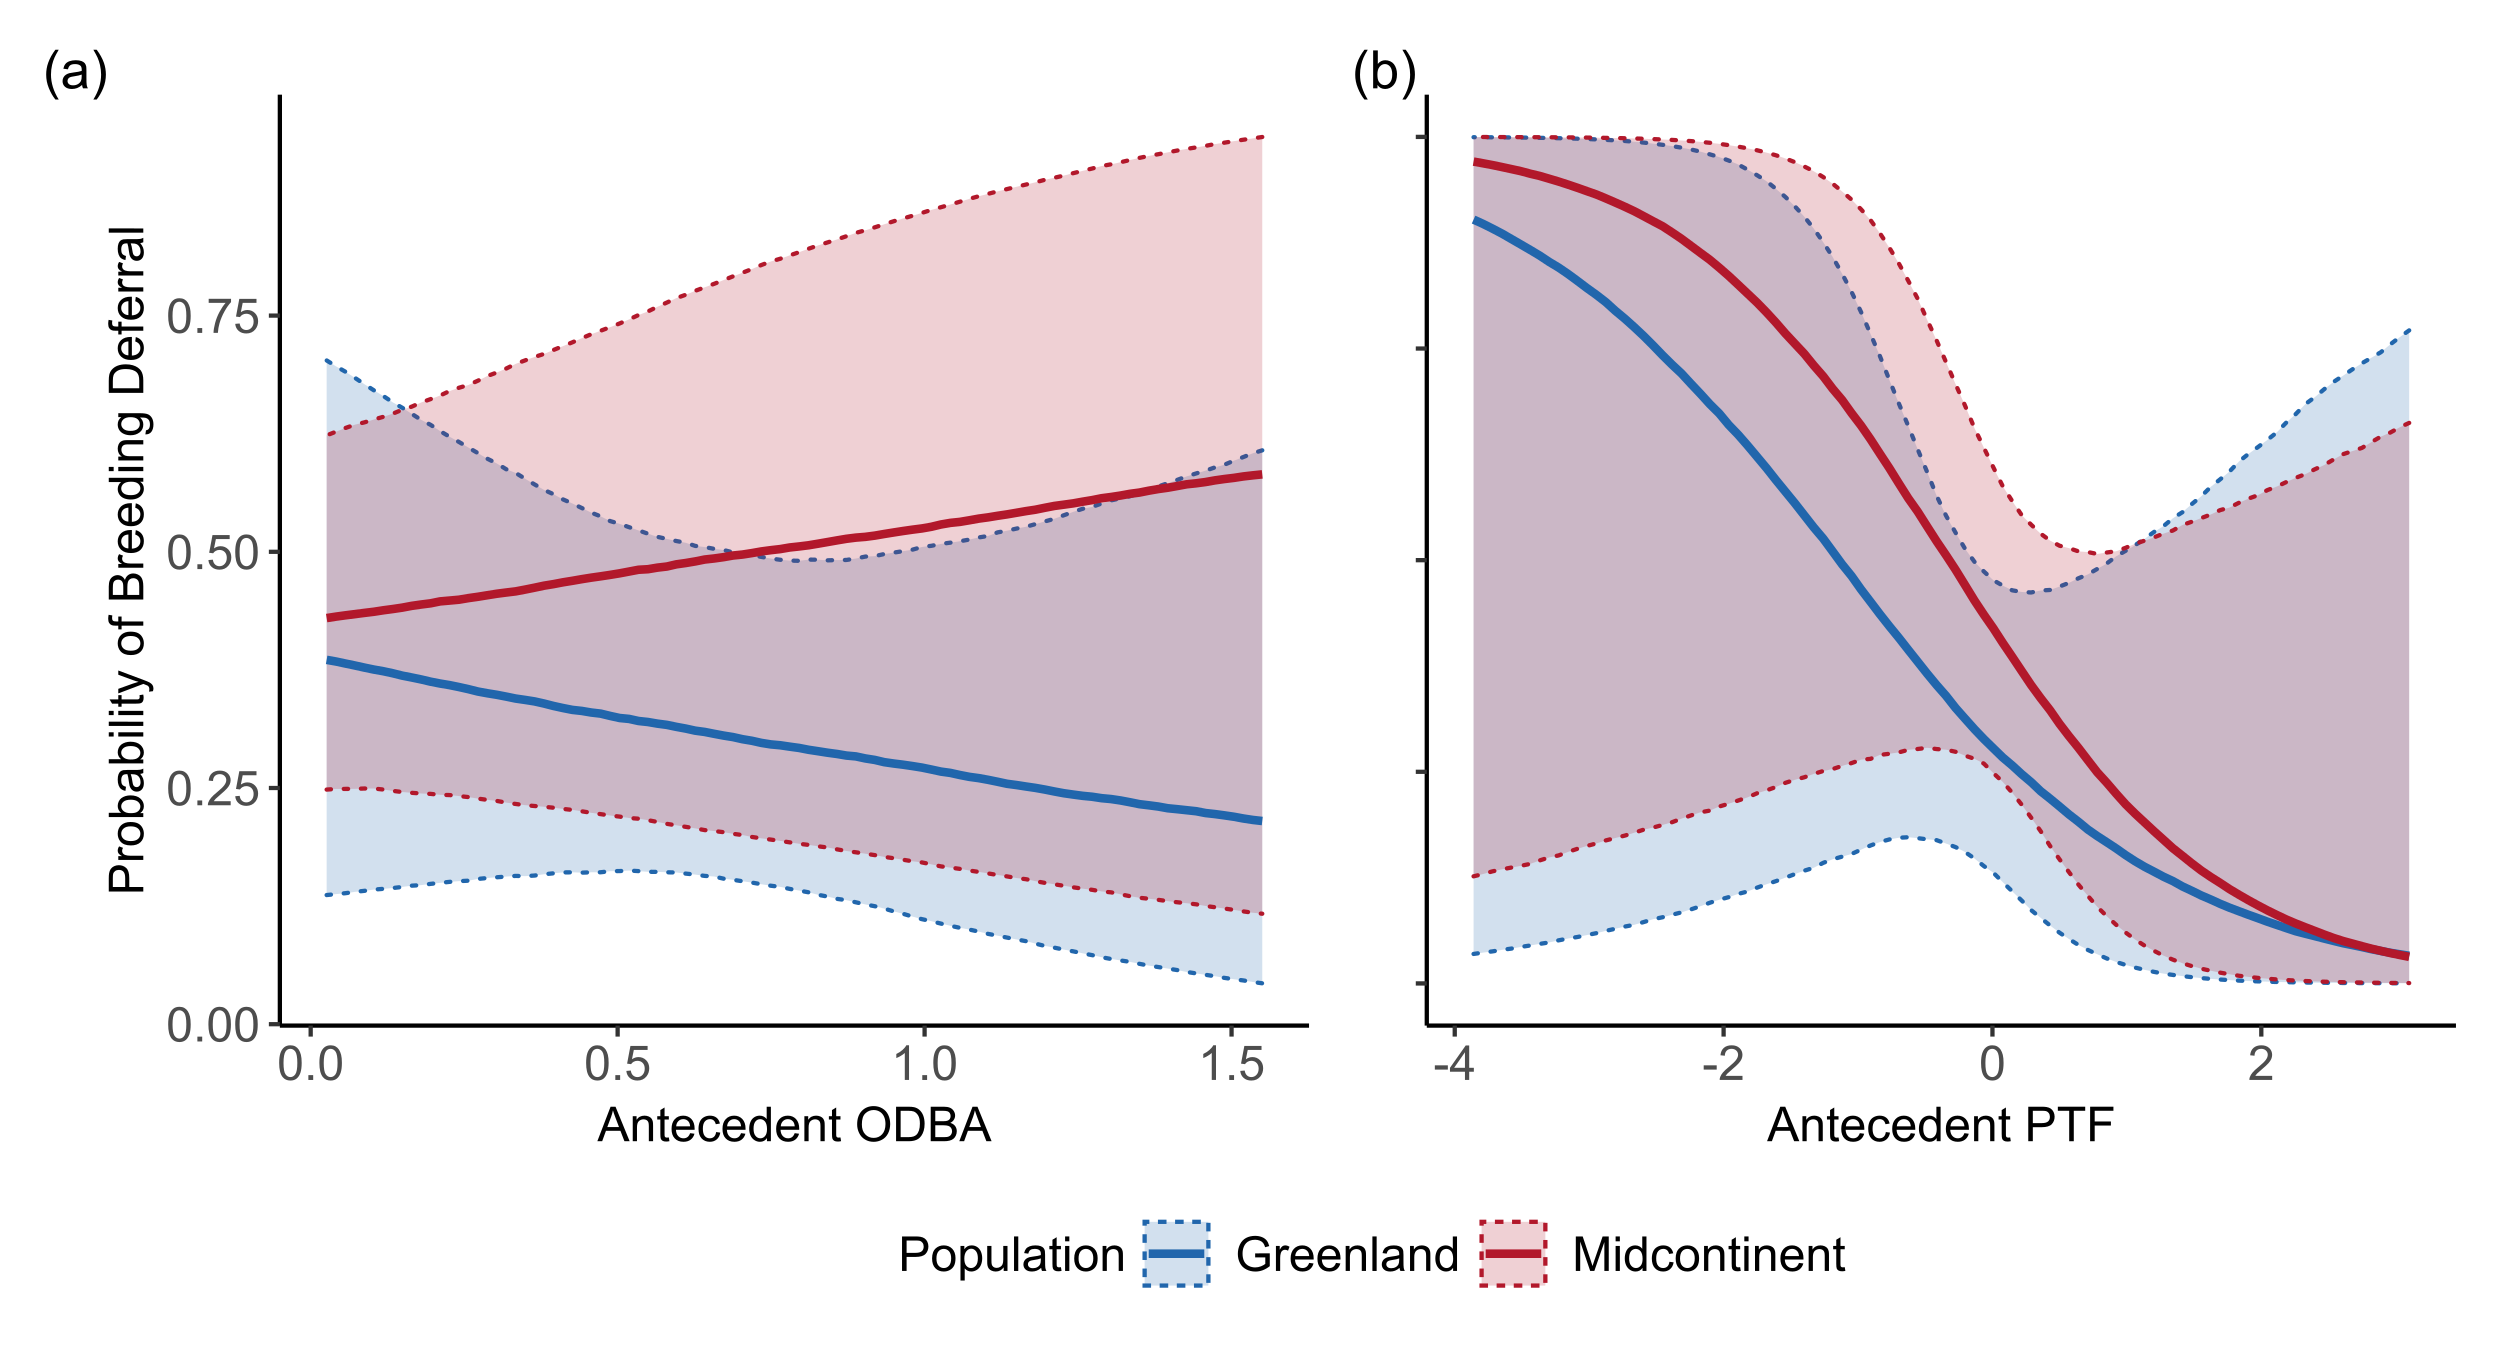 <?xml version="1.0" encoding="UTF-8"?>
<svg xmlns="http://www.w3.org/2000/svg" xmlns:xlink="http://www.w3.org/1999/xlink" width="622pt" height="337pt" viewBox="0 0 622 337" version="1.1">
<defs>
<g>
<symbol overflow="visible" id="glyph0-0">
<path style="stroke:none;" d="M 1.5 0 L 1.5 -7.5 L 7.5 -7.5 L 7.5 0 Z M 1.688 -0.188 L 7.312 -0.188 L 7.312 -7.312 L 1.688 -7.312 Z M 1.688 -0.188 "/>
</symbol>
<symbol overflow="visible" id="glyph0-1">
<path style="stroke:none;" d="M 0.5 -4.234 C 0.496 -5.246 0.602 -6.062 0.812 -6.688 C 1.02 -7.305 1.328 -7.785 1.742 -8.121 C 2.148 -8.457 2.668 -8.625 3.297 -8.625 C 3.758 -8.625 4.164 -8.531 4.512 -8.348 C 4.855 -8.16 5.141 -7.891 5.371 -7.543 C 5.594 -7.191 5.773 -6.766 5.906 -6.266 C 6.035 -5.762 6.098 -5.086 6.102 -4.234 C 6.098 -3.227 5.996 -2.414 5.789 -1.797 C 5.578 -1.176 5.266 -0.695 4.859 -0.359 C 4.445 -0.02 3.926 0.145 3.297 0.148 C 2.465 0.145 1.816 -0.148 1.348 -0.742 C 0.781 -1.457 0.496 -2.621 0.5 -4.234 Z M 1.582 -4.234 C 1.582 -2.824 1.746 -1.887 2.074 -1.418 C 2.402 -0.949 2.809 -0.715 3.297 -0.719 C 3.777 -0.715 4.184 -0.949 4.52 -1.422 C 4.848 -1.887 5.016 -2.824 5.016 -4.234 C 5.016 -5.648 4.848 -6.59 4.52 -7.055 C 4.184 -7.516 3.773 -7.746 3.289 -7.75 C 2.801 -7.746 2.414 -7.543 2.125 -7.137 C 1.762 -6.613 1.582 -5.645 1.582 -4.234 Z M 1.582 -4.234 "/>
</symbol>
<symbol overflow="visible" id="glyph0-2">
<path style="stroke:none;" d="M 1.09 0 L 1.09 -1.203 L 2.289 -1.203 L 2.289 0 Z M 1.09 0 "/>
</symbol>
<symbol overflow="visible" id="glyph0-3">
<path style="stroke:none;" d="M 6.039 -1.016 L 6.039 0 L 0.363 0 C 0.355 -0.254 0.395 -0.496 0.484 -0.734 C 0.629 -1.117 0.859 -1.5 1.18 -1.875 C 1.492 -2.25 1.953 -2.684 2.562 -3.176 C 3.492 -3.941 4.125 -4.547 4.453 -4.992 C 4.781 -5.438 4.945 -5.859 4.945 -6.266 C 4.945 -6.68 4.793 -7.031 4.496 -7.32 C 4.191 -7.602 3.805 -7.746 3.328 -7.75 C 2.82 -7.746 2.414 -7.594 2.109 -7.293 C 1.805 -6.984 1.648 -6.562 1.648 -6.031 L 0.562 -6.141 C 0.633 -6.945 0.91 -7.559 1.398 -7.988 C 1.879 -8.41 2.531 -8.625 3.352 -8.625 C 4.172 -8.625 4.824 -8.395 5.309 -7.938 C 5.789 -7.48 6.027 -6.914 6.031 -6.242 C 6.027 -5.895 5.957 -5.559 5.82 -5.227 C 5.676 -4.891 5.441 -4.539 5.117 -4.176 C 4.789 -3.805 4.25 -3.301 3.492 -2.664 C 2.859 -2.129 2.453 -1.77 2.273 -1.582 C 2.094 -1.395 1.945 -1.203 1.828 -1.016 Z M 6.039 -1.016 "/>
</symbol>
<symbol overflow="visible" id="glyph0-4">
<path style="stroke:none;" d="M 0.5 -2.25 L 1.605 -2.344 C 1.684 -1.805 1.871 -1.398 2.176 -1.125 C 2.473 -0.852 2.836 -0.715 3.258 -0.719 C 3.766 -0.715 4.195 -0.906 4.547 -1.293 C 4.898 -1.672 5.074 -2.18 5.074 -2.82 C 5.074 -3.414 4.902 -3.891 4.566 -4.242 C 4.227 -4.59 3.785 -4.762 3.242 -4.766 C 2.898 -4.762 2.594 -4.684 2.32 -4.531 C 2.047 -4.375 1.832 -4.176 1.676 -3.93 L 0.688 -4.062 L 1.516 -8.473 L 5.789 -8.473 L 5.789 -7.465 L 2.359 -7.465 L 1.898 -5.156 C 2.414 -5.516 2.953 -5.695 3.523 -5.695 C 4.27 -5.695 4.902 -5.434 5.422 -4.914 C 5.934 -4.395 6.191 -3.727 6.195 -2.914 C 6.191 -2.133 5.965 -1.461 5.516 -0.898 C 4.961 -0.199 4.211 0.145 3.258 0.148 C 2.477 0.145 1.836 -0.07 1.344 -0.508 C 0.844 -0.941 0.562 -1.523 0.5 -2.25 Z M 0.5 -2.25 "/>
</symbol>
<symbol overflow="visible" id="glyph0-5">
<path style="stroke:none;" d="M 0.57 -7.465 L 0.57 -8.477 L 6.129 -8.477 L 6.129 -7.656 C 5.582 -7.074 5.039 -6.301 4.5 -5.336 C 3.961 -4.371 3.547 -3.379 3.258 -2.359 C 3.047 -1.637 2.91 -0.852 2.852 0 L 1.77 0 C 1.781 -0.676 1.914 -1.492 2.168 -2.449 C 2.418 -3.402 2.781 -4.324 3.258 -5.215 C 3.734 -6.105 4.238 -6.855 4.773 -7.465 Z M 0.57 -7.465 "/>
</symbol>
<symbol overflow="visible" id="glyph0-6">
<path style="stroke:none;" d="M 4.469 0 L 3.414 0 L 3.414 -6.719 C 3.16 -6.477 2.828 -6.234 2.414 -5.996 C 2 -5.75 1.629 -5.57 1.305 -5.449 L 1.305 -6.469 C 1.895 -6.742 2.41 -7.078 2.852 -7.477 C 3.293 -7.871 3.605 -8.254 3.789 -8.625 L 4.469 -8.625 Z M 4.469 0 "/>
</symbol>
<symbol overflow="visible" id="glyph0-7">
<path style="stroke:none;" d="M -0.016 0 L 3.281 -8.59 L 4.508 -8.59 L 8.023 0 L 6.727 0 L 5.727 -2.602 L 2.133 -2.602 L 1.188 0 Z M 2.461 -3.527 L 5.375 -3.527 L 4.477 -5.906 C 4.203 -6.629 4 -7.223 3.867 -7.688 C 3.758 -7.133 3.602 -6.586 3.406 -6.047 Z M 2.461 -3.527 "/>
</symbol>
<symbol overflow="visible" id="glyph0-8">
<path style="stroke:none;" d="M 0.789 0 L 0.789 -6.223 L 1.742 -6.223 L 1.742 -5.336 C 2.195 -6.02 2.855 -6.363 3.719 -6.363 C 4.09 -6.363 4.434 -6.293 4.754 -6.16 C 5.066 -6.023 5.305 -5.848 5.461 -5.633 C 5.617 -5.41 5.727 -5.152 5.789 -4.852 C 5.828 -4.656 5.848 -4.312 5.848 -3.828 L 5.848 0 L 4.793 0 L 4.793 -3.785 C 4.793 -4.215 4.75 -4.535 4.668 -4.75 C 4.586 -4.961 4.441 -5.129 4.234 -5.258 C 4.023 -5.383 3.777 -5.449 3.5 -5.449 C 3.047 -5.449 2.66 -5.305 2.332 -5.02 C 2.004 -4.734 1.84 -4.195 1.844 -3.398 L 1.844 0 Z M 0.789 0 "/>
</symbol>
<symbol overflow="visible" id="glyph0-9">
<path style="stroke:none;" d="M 3.094 -0.945 L 3.246 -0.012 C 2.949 0.051 2.684 0.082 2.449 0.082 C 2.066 0.082 1.77 0.023 1.559 -0.098 C 1.348 -0.219 1.199 -0.379 1.113 -0.578 C 1.027 -0.773 0.984 -1.188 0.984 -1.82 L 0.984 -5.402 L 0.211 -5.402 L 0.211 -6.223 L 0.984 -6.223 L 0.984 -7.766 L 2.031 -8.398 L 2.031 -6.223 L 3.094 -6.223 L 3.094 -5.402 L 2.031 -5.402 L 2.031 -1.766 C 2.027 -1.461 2.047 -1.27 2.086 -1.184 C 2.125 -1.098 2.184 -1.027 2.27 -0.977 C 2.352 -0.926 2.473 -0.902 2.633 -0.902 C 2.742 -0.902 2.898 -0.914 3.094 -0.945 Z M 3.094 -0.945 "/>
</symbol>
<symbol overflow="visible" id="glyph0-10">
<path style="stroke:none;" d="M 5.051 -2.004 L 6.141 -1.867 C 5.969 -1.23 5.648 -0.738 5.184 -0.387 C 4.719 -0.035 4.125 0.141 3.406 0.141 C 2.492 0.141 1.77 -0.137 1.238 -0.699 C 0.699 -1.254 0.434 -2.043 0.438 -3.059 C 0.434 -4.105 0.703 -4.918 1.246 -5.496 C 1.781 -6.074 2.48 -6.363 3.344 -6.363 C 4.176 -6.363 4.855 -6.078 5.383 -5.512 C 5.91 -4.945 6.176 -4.148 6.176 -3.125 C 6.176 -3.059 6.172 -2.965 6.172 -2.844 L 1.531 -2.844 C 1.562 -2.156 1.758 -1.633 2.109 -1.27 C 2.457 -0.906 2.891 -0.727 3.41 -0.727 C 3.797 -0.727 4.125 -0.828 4.402 -1.031 C 4.672 -1.234 4.891 -1.559 5.051 -2.004 Z M 1.586 -3.711 L 5.062 -3.711 C 5.016 -4.227 4.883 -4.621 4.664 -4.887 C 4.328 -5.293 3.891 -5.496 3.359 -5.496 C 2.871 -5.496 2.465 -5.332 2.137 -5.008 C 1.805 -4.684 1.621 -4.25 1.586 -3.711 Z M 1.586 -3.711 "/>
</symbol>
<symbol overflow="visible" id="glyph0-11">
<path style="stroke:none;" d="M 4.852 -2.281 L 5.891 -2.145 C 5.773 -1.426 5.484 -0.863 5.02 -0.465 C 4.551 -0.059 3.977 0.141 3.297 0.141 C 2.445 0.141 1.762 -0.137 1.246 -0.695 C 0.727 -1.25 0.469 -2.047 0.469 -3.086 C 0.469 -3.754 0.578 -4.344 0.801 -4.852 C 1.023 -5.355 1.363 -5.73 1.816 -5.984 C 2.27 -6.234 2.766 -6.363 3.305 -6.363 C 3.98 -6.363 4.531 -6.191 4.965 -5.848 C 5.391 -5.504 5.668 -5.02 5.789 -4.395 L 4.766 -4.234 C 4.664 -4.652 4.492 -4.969 4.246 -5.18 C 3.996 -5.391 3.695 -5.496 3.344 -5.496 C 2.809 -5.496 2.379 -5.305 2.051 -4.922 C 1.719 -4.539 1.551 -3.938 1.555 -3.117 C 1.551 -2.281 1.711 -1.672 2.035 -1.293 C 2.352 -0.914 2.77 -0.727 3.289 -0.727 C 3.695 -0.727 4.043 -0.852 4.324 -1.105 C 4.602 -1.359 4.777 -1.75 4.852 -2.281 Z M 4.852 -2.281 "/>
</symbol>
<symbol overflow="visible" id="glyph0-12">
<path style="stroke:none;" d="M 4.828 0 L 4.828 -0.785 C 4.43 -0.168 3.848 0.141 3.086 0.141 C 2.59 0.141 2.133 0.004 1.719 -0.27 C 1.297 -0.543 0.977 -0.922 0.75 -1.414 C 0.523 -1.898 0.41 -2.465 0.41 -3.105 C 0.41 -3.727 0.512 -4.289 0.719 -4.797 C 0.926 -5.301 1.238 -5.688 1.652 -5.957 C 2.066 -6.227 2.527 -6.363 3.039 -6.363 C 3.41 -6.363 3.746 -6.281 4.043 -6.125 C 4.336 -5.965 4.574 -5.762 4.758 -5.508 L 4.758 -8.59 L 5.805 -8.59 L 5.805 0 Z M 1.492 -3.105 C 1.488 -2.309 1.656 -1.711 1.996 -1.316 C 2.328 -0.922 2.727 -0.727 3.188 -0.727 C 3.648 -0.727 4.039 -0.914 4.359 -1.293 C 4.68 -1.668 4.84 -2.242 4.844 -3.016 C 4.84 -3.867 4.676 -4.492 4.352 -4.895 C 4.02 -5.289 3.617 -5.488 3.141 -5.492 C 2.672 -5.488 2.277 -5.297 1.965 -4.918 C 1.645 -4.531 1.488 -3.93 1.492 -3.105 Z M 1.492 -3.105 "/>
</symbol>
<symbol overflow="visible" id="glyph0-13">
<path style="stroke:none;" d=""/>
</symbol>
<symbol overflow="visible" id="glyph0-14">
<path style="stroke:none;" d="M 0.578 -4.184 C 0.574 -5.605 0.957 -6.719 1.727 -7.531 C 2.488 -8.336 3.477 -8.742 4.695 -8.742 C 5.484 -8.742 6.199 -8.551 6.836 -8.172 C 7.473 -7.793 7.957 -7.266 8.293 -6.586 C 8.625 -5.906 8.793 -5.137 8.797 -4.281 C 8.793 -3.41 8.617 -2.633 8.27 -1.945 C 7.914 -1.258 7.418 -0.734 6.773 -0.383 C 6.125 -0.027 5.43 0.145 4.688 0.148 C 3.879 0.145 3.156 -0.047 2.52 -0.438 C 1.879 -0.824 1.395 -1.359 1.07 -2.039 C 0.738 -2.715 0.574 -3.43 0.578 -4.184 Z M 1.75 -4.164 C 1.746 -3.129 2.023 -2.312 2.586 -1.719 C 3.141 -1.121 3.84 -0.824 4.68 -0.828 C 5.535 -0.824 6.238 -1.125 6.793 -1.73 C 7.344 -2.328 7.621 -3.184 7.625 -4.289 C 7.621 -4.984 7.504 -5.594 7.27 -6.117 C 7.031 -6.641 6.684 -7.043 6.23 -7.332 C 5.77 -7.617 5.262 -7.762 4.699 -7.766 C 3.895 -7.762 3.199 -7.484 2.621 -6.934 C 2.035 -6.379 1.746 -5.457 1.75 -4.164 Z M 1.75 -4.164 "/>
</symbol>
<symbol overflow="visible" id="glyph0-15">
<path style="stroke:none;" d="M 0.926 0 L 0.926 -8.59 L 3.883 -8.59 C 4.551 -8.59 5.062 -8.547 5.414 -8.469 C 5.906 -8.352 6.324 -8.148 6.672 -7.852 C 7.121 -7.469 7.461 -6.977 7.688 -6.383 C 7.914 -5.785 8.027 -5.105 8.027 -4.344 C 8.027 -3.688 7.949 -3.109 7.797 -2.605 C 7.645 -2.102 7.449 -1.684 7.211 -1.355 C 6.973 -1.02 6.711 -0.762 6.43 -0.574 C 6.145 -0.387 5.805 -0.242 5.406 -0.145 C 5.004 -0.047 4.543 0 4.023 0 Z M 2.062 -1.016 L 3.898 -1.016 C 4.461 -1.012 4.906 -1.066 5.227 -1.172 C 5.547 -1.273 5.805 -1.422 6 -1.617 C 6.27 -1.887 6.477 -2.246 6.629 -2.703 C 6.777 -3.156 6.855 -3.711 6.855 -4.359 C 6.855 -5.258 6.707 -5.945 6.41 -6.43 C 6.113 -6.91 5.754 -7.234 5.336 -7.398 C 5.031 -7.516 4.543 -7.574 3.867 -7.578 L 2.062 -7.578 Z M 2.062 -1.016 "/>
</symbol>
<symbol overflow="visible" id="glyph0-16">
<path style="stroke:none;" d="M 0.879 0 L 0.879 -8.59 L 4.102 -8.59 C 4.758 -8.59 5.281 -8.5 5.68 -8.328 C 6.07 -8.152 6.383 -7.887 6.609 -7.527 C 6.836 -7.164 6.949 -6.785 6.949 -6.391 C 6.949 -6.023 6.848 -5.68 6.648 -5.355 C 6.449 -5.027 6.148 -4.766 5.75 -4.57 C 6.266 -4.418 6.664 -4.156 6.945 -3.793 C 7.223 -3.422 7.363 -2.988 7.367 -2.492 C 7.363 -2.086 7.277 -1.711 7.109 -1.367 C 6.938 -1.02 6.73 -0.754 6.48 -0.57 C 6.23 -0.379 5.914 -0.238 5.539 -0.145 C 5.16 -0.047 4.699 0 4.156 0 Z M 2.016 -4.98 L 3.875 -4.98 C 4.375 -4.98 4.738 -5.012 4.957 -5.078 C 5.246 -5.164 5.461 -5.309 5.609 -5.508 C 5.75 -5.703 5.824 -5.953 5.828 -6.258 C 5.824 -6.543 5.758 -6.793 5.625 -7.012 C 5.488 -7.227 5.293 -7.375 5.039 -7.457 C 4.781 -7.535 4.344 -7.574 3.734 -7.578 L 2.016 -7.578 Z M 2.016 -1.016 L 4.156 -1.016 C 4.516 -1.012 4.773 -1.027 4.93 -1.055 C 5.188 -1.102 5.406 -1.18 5.582 -1.289 C 5.758 -1.398 5.902 -1.555 6.016 -1.766 C 6.129 -1.969 6.188 -2.211 6.188 -2.492 C 6.188 -2.805 6.105 -3.082 5.941 -3.324 C 5.777 -3.559 5.547 -3.727 5.258 -3.824 C 4.961 -3.918 4.543 -3.965 4 -3.969 L 2.016 -3.969 Z M 2.016 -1.016 "/>
</symbol>
<symbol overflow="visible" id="glyph0-17">
<path style="stroke:none;" d="M 0.383 -2.578 L 0.383 -3.641 L 3.621 -3.641 L 3.621 -2.578 Z M 0.383 -2.578 "/>
</symbol>
<symbol overflow="visible" id="glyph0-18">
<path style="stroke:none;" d="M 3.879 0 L 3.879 -2.055 L 0.152 -2.055 L 0.152 -3.023 L 4.07 -8.59 L 4.934 -8.59 L 4.934 -3.023 L 6.094 -3.023 L 6.094 -2.055 L 4.934 -2.055 L 4.934 0 Z M 3.879 -3.023 L 3.879 -6.898 L 1.188 -3.023 Z M 3.879 -3.023 "/>
</symbol>
<symbol overflow="visible" id="glyph0-19">
<path style="stroke:none;" d="M 0.926 0 L 0.926 -8.59 L 4.164 -8.59 C 4.734 -8.59 5.172 -8.562 5.473 -8.508 C 5.895 -8.438 6.246 -8.301 6.531 -8.105 C 6.816 -7.906 7.047 -7.633 7.223 -7.277 C 7.395 -6.918 7.48 -6.527 7.484 -6.105 C 7.48 -5.371 7.25 -4.75 6.785 -4.25 C 6.316 -3.742 5.477 -3.492 4.266 -3.492 L 2.062 -3.492 L 2.062 0 Z M 2.062 -4.508 L 4.281 -4.508 C 5.012 -4.504 5.535 -4.641 5.848 -4.918 C 6.156 -5.188 6.309 -5.574 6.312 -6.07 C 6.309 -6.43 6.219 -6.734 6.039 -6.992 C 5.855 -7.242 5.617 -7.414 5.32 -7.5 C 5.125 -7.551 4.77 -7.574 4.258 -7.578 L 2.062 -7.578 Z M 2.062 -4.508 "/>
</symbol>
<symbol overflow="visible" id="glyph0-20">
<path style="stroke:none;" d="M 3.109 0 L 3.109 -7.578 L 0.281 -7.578 L 0.281 -8.59 L 7.09 -8.59 L 7.09 -7.578 L 4.25 -7.578 L 4.25 0 Z M 3.109 0 "/>
</symbol>
<symbol overflow="visible" id="glyph0-21">
<path style="stroke:none;" d="M 0.984 0 L 0.984 -8.59 L 6.781 -8.59 L 6.781 -7.578 L 2.121 -7.578 L 2.121 -4.914 L 6.152 -4.914 L 6.152 -3.902 L 2.121 -3.902 L 2.121 0 Z M 0.984 0 "/>
</symbol>
<symbol overflow="visible" id="glyph0-22">
<path style="stroke:none;" d="M 0.398 -3.109 C 0.398 -4.262 0.719 -5.117 1.359 -5.672 C 1.895 -6.133 2.547 -6.363 3.316 -6.363 C 4.172 -6.363 4.871 -6.082 5.414 -5.52 C 5.953 -4.957 6.223 -4.184 6.227 -3.199 C 6.223 -2.398 6.102 -1.766 5.867 -1.309 C 5.625 -0.848 5.277 -0.492 4.82 -0.238 C 4.359 0.016 3.859 0.141 3.316 0.141 C 2.441 0.141 1.734 -0.137 1.203 -0.695 C 0.664 -1.254 0.398 -2.059 0.398 -3.109 Z M 1.484 -3.109 C 1.48 -2.309 1.656 -1.711 2.004 -1.32 C 2.348 -0.922 2.785 -0.727 3.316 -0.727 C 3.84 -0.727 4.273 -0.926 4.621 -1.324 C 4.969 -1.723 5.145 -2.328 5.145 -3.148 C 5.145 -3.914 4.969 -4.496 4.617 -4.895 C 4.266 -5.289 3.832 -5.488 3.316 -5.492 C 2.785 -5.488 2.348 -5.293 2.004 -4.898 C 1.656 -4.5 1.48 -3.902 1.484 -3.109 Z M 1.484 -3.109 "/>
</symbol>
<symbol overflow="visible" id="glyph0-23">
<path style="stroke:none;" d="M 0.789 2.383 L 0.789 -6.223 L 1.75 -6.223 L 1.75 -5.414 C 1.977 -5.73 2.234 -5.965 2.52 -6.125 C 2.801 -6.281 3.145 -6.363 3.555 -6.363 C 4.082 -6.363 4.551 -6.227 4.961 -5.953 C 5.363 -5.68 5.672 -5.293 5.883 -4.793 C 6.09 -4.293 6.191 -3.746 6.195 -3.156 C 6.191 -2.52 6.078 -1.945 5.852 -1.438 C 5.621 -0.922 5.289 -0.531 4.855 -0.266 C 4.418 0.008 3.961 0.141 3.48 0.141 C 3.129 0.141 2.812 0.066 2.535 -0.082 C 2.254 -0.23 2.023 -0.418 1.844 -0.645 L 1.844 2.383 Z M 1.746 -3.078 C 1.746 -2.273 1.906 -1.684 2.23 -1.301 C 2.555 -0.918 2.949 -0.727 3.41 -0.727 C 3.879 -0.727 4.277 -0.922 4.613 -1.32 C 4.945 -1.711 5.113 -2.328 5.117 -3.164 C 5.113 -3.953 4.949 -4.547 4.625 -4.945 C 4.297 -5.34 3.91 -5.535 3.457 -5.539 C 3.004 -5.535 2.605 -5.324 2.262 -4.906 C 1.918 -4.484 1.746 -3.875 1.746 -3.078 Z M 1.746 -3.078 "/>
</symbol>
<symbol overflow="visible" id="glyph0-24">
<path style="stroke:none;" d="M 4.867 0 L 4.867 -0.914 C 4.379 -0.211 3.723 0.141 2.895 0.141 C 2.527 0.141 2.184 0.07 1.867 -0.07 C 1.547 -0.211 1.309 -0.387 1.156 -0.602 C 1 -0.812 0.895 -1.074 0.832 -1.383 C 0.785 -1.59 0.762 -1.918 0.766 -2.367 L 0.766 -6.223 L 1.82 -6.223 L 1.82 -2.773 C 1.816 -2.219 1.84 -1.848 1.887 -1.656 C 1.949 -1.379 2.09 -1.16 2.309 -1.004 C 2.523 -0.84 2.789 -0.762 3.105 -0.766 C 3.418 -0.762 3.715 -0.844 3.996 -1.008 C 4.273 -1.172 4.469 -1.391 4.586 -1.672 C 4.699 -1.949 4.758 -2.355 4.758 -2.891 L 4.758 -6.223 L 5.812 -6.223 L 5.812 0 Z M 4.867 0 "/>
</symbol>
<symbol overflow="visible" id="glyph0-25">
<path style="stroke:none;" d="M 0.766 0 L 0.766 -8.59 L 1.82 -8.59 L 1.82 0 Z M 0.766 0 "/>
</symbol>
<symbol overflow="visible" id="glyph0-26">
<path style="stroke:none;" d="M 4.852 -0.766 C 4.461 -0.434 4.082 -0.199 3.723 -0.062 C 3.355 0.074 2.969 0.141 2.562 0.141 C 1.875 0.141 1.352 -0.023 0.984 -0.359 C 0.617 -0.688 0.434 -1.117 0.434 -1.641 C 0.434 -1.945 0.5 -2.223 0.641 -2.473 C 0.777 -2.723 0.961 -2.926 1.188 -3.082 C 1.41 -3.234 1.664 -3.348 1.945 -3.43 C 2.152 -3.477 2.465 -3.531 2.883 -3.586 C 3.734 -3.688 4.359 -3.809 4.766 -3.949 C 4.766 -4.09 4.77 -4.18 4.77 -4.227 C 4.77 -4.648 4.668 -4.953 4.469 -5.133 C 4.199 -5.371 3.801 -5.488 3.27 -5.492 C 2.77 -5.488 2.402 -5.402 2.168 -5.23 C 1.934 -5.055 1.758 -4.746 1.648 -4.305 L 0.617 -4.445 C 0.707 -4.887 0.863 -5.242 1.078 -5.516 C 1.289 -5.781 1.598 -5.992 2.008 -6.141 C 2.41 -6.289 2.883 -6.363 3.422 -6.363 C 3.953 -6.363 4.383 -6.301 4.715 -6.176 C 5.047 -6.051 5.293 -5.891 5.449 -5.703 C 5.605 -5.512 5.715 -5.273 5.777 -4.984 C 5.809 -4.805 5.824 -4.48 5.828 -4.016 L 5.828 -2.609 C 5.824 -1.625 5.848 -1.004 5.895 -0.746 C 5.941 -0.484 6.031 -0.238 6.164 0 L 5.062 0 C 4.953 -0.219 4.883 -0.473 4.852 -0.766 Z M 4.766 -3.125 C 4.375 -2.965 3.801 -2.832 3.039 -2.727 C 2.605 -2.66 2.301 -2.59 2.121 -2.516 C 1.941 -2.434 1.801 -2.32 1.703 -2.172 C 1.605 -2.02 1.559 -1.852 1.559 -1.672 C 1.559 -1.387 1.664 -1.152 1.875 -0.969 C 2.086 -0.777 2.398 -0.684 2.812 -0.688 C 3.219 -0.684 3.578 -0.773 3.895 -0.953 C 4.211 -1.129 4.445 -1.371 4.594 -1.68 C 4.707 -1.918 4.762 -2.27 4.766 -2.734 Z M 4.766 -3.125 "/>
</symbol>
<symbol overflow="visible" id="glyph0-27">
<path style="stroke:none;" d="M 0.797 -7.375 L 0.797 -8.59 L 1.852 -8.59 L 1.852 -7.375 Z M 0.797 0 L 0.797 -6.223 L 1.852 -6.223 L 1.852 0 Z M 0.797 0 "/>
</symbol>
<symbol overflow="visible" id="glyph0-28">
<path style="stroke:none;" d="M 4.945 -3.367 L 4.945 -4.375 L 8.586 -4.383 L 8.586 -1.195 C 8.023 -0.75 7.449 -0.414 6.855 -0.188 C 6.262 0.035 5.652 0.145 5.027 0.148 C 4.184 0.145 3.414 -0.031 2.727 -0.395 C 2.035 -0.754 1.516 -1.277 1.168 -1.961 C 0.812 -2.645 0.637 -3.41 0.641 -4.254 C 0.637 -5.09 0.812 -5.867 1.164 -6.594 C 1.512 -7.312 2.016 -7.852 2.672 -8.207 C 3.328 -8.555 4.082 -8.73 4.938 -8.734 C 5.559 -8.73 6.121 -8.629 6.621 -8.434 C 7.121 -8.23 7.516 -7.953 7.805 -7.594 C 8.09 -7.234 8.305 -6.766 8.453 -6.188 L 7.43 -5.906 C 7.297 -6.344 7.137 -6.688 6.949 -6.938 C 6.758 -7.188 6.484 -7.387 6.129 -7.539 C 5.77 -7.688 5.375 -7.762 4.945 -7.766 C 4.422 -7.762 3.973 -7.684 3.598 -7.527 C 3.219 -7.367 2.91 -7.16 2.68 -6.902 C 2.445 -6.645 2.266 -6.359 2.141 -6.055 C 1.918 -5.52 1.809 -4.945 1.812 -4.324 C 1.809 -3.559 1.941 -2.918 2.207 -2.402 C 2.469 -1.887 2.852 -1.504 3.355 -1.254 C 3.859 -1.004 4.395 -0.879 4.961 -0.879 C 5.453 -0.879 5.934 -0.973 6.406 -1.16 C 6.871 -1.348 7.227 -1.551 7.469 -1.77 L 7.469 -3.367 Z M 4.945 -3.367 "/>
</symbol>
<symbol overflow="visible" id="glyph0-29">
<path style="stroke:none;" d="M 0.781 0 L 0.781 -6.223 L 1.727 -6.223 L 1.727 -5.281 C 1.969 -5.719 2.191 -6.012 2.398 -6.152 C 2.602 -6.293 2.828 -6.363 3.078 -6.363 C 3.43 -6.363 3.793 -6.25 4.16 -6.023 L 3.797 -5.047 C 3.539 -5.195 3.281 -5.273 3.023 -5.273 C 2.793 -5.273 2.586 -5.203 2.402 -5.066 C 2.215 -4.926 2.082 -4.734 2.008 -4.488 C 1.891 -4.113 1.832 -3.703 1.836 -3.258 L 1.836 0 Z M 0.781 0 "/>
</symbol>
<symbol overflow="visible" id="glyph0-30">
<path style="stroke:none;" d="M 0.891 0 L 0.891 -8.59 L 2.602 -8.59 L 4.633 -2.508 C 4.816 -1.938 4.953 -1.512 5.047 -1.234 C 5.141 -1.543 5.293 -2.004 5.5 -2.613 L 7.559 -8.59 L 9.086 -8.59 L 9.086 0 L 7.992 0 L 7.992 -7.188 L 5.496 0 L 4.469 0 L 1.984 -7.312 L 1.984 0 Z M 0.891 0 "/>
</symbol>
<symbol overflow="visible" id="glyph1-0">
<path style="stroke:none;" d="M 0 -1.5 L -7.5 -1.5 L -7.5 -7.5 L 0 -7.5 Z M -0.188 -1.688 L -0.188 -7.312 L -7.312 -7.312 L -7.312 -1.688 Z M -0.188 -1.688 "/>
</symbol>
<symbol overflow="visible" id="glyph1-1">
<path style="stroke:none;" d="M 0 -0.926 L -8.59 -0.926 L -8.59 -4.168 C -8.59 -4.734 -8.562 -5.172 -8.508 -5.473 C -8.438 -5.895 -8.301 -6.246 -8.105 -6.531 C -7.906 -6.816 -7.633 -7.047 -7.277 -7.223 C -6.918 -7.395 -6.527 -7.48 -6.105 -7.484 C -5.371 -7.48 -4.75 -7.25 -4.25 -6.785 C -3.742 -6.316 -3.492 -5.477 -3.492 -4.266 L -3.492 -2.062 L 0 -2.062 Z M -4.508 -2.062 L -4.508 -4.281 C -4.504 -5.012 -4.641 -5.535 -4.918 -5.848 C -5.188 -6.156 -5.574 -6.309 -6.07 -6.312 C -6.43 -6.309 -6.734 -6.219 -6.992 -6.039 C -7.242 -5.855 -7.414 -5.617 -7.5 -5.32 C -7.551 -5.129 -7.574 -4.773 -7.578 -4.262 L -7.578 -2.062 Z M -4.508 -2.062 "/>
</symbol>
<symbol overflow="visible" id="glyph1-2">
<path style="stroke:none;" d="M 0 -0.781 L -6.223 -0.781 L -6.223 -1.73 L -5.281 -1.73 C -5.719 -1.969 -6.012 -2.191 -6.152 -2.398 C -6.293 -2.602 -6.363 -2.828 -6.363 -3.078 C -6.363 -3.43 -6.25 -3.793 -6.023 -4.16 L -5.047 -3.797 C -5.195 -3.539 -5.273 -3.281 -5.273 -3.023 C -5.273 -2.793 -5.203 -2.586 -5.066 -2.402 C -4.926 -2.219 -4.734 -2.086 -4.488 -2.012 C -4.113 -1.891 -3.703 -1.832 -3.258 -1.836 L 0 -1.836 Z M 0 -0.781 "/>
</symbol>
<symbol overflow="visible" id="glyph1-3">
<path style="stroke:none;" d="M -3.109 -0.398 C -4.262 -0.398 -5.117 -0.719 -5.672 -1.359 C -6.133 -1.895 -6.363 -2.547 -6.363 -3.316 C -6.363 -4.172 -6.082 -4.871 -5.52 -5.414 C -4.957 -5.953 -4.184 -6.223 -3.199 -6.227 C -2.395 -6.223 -1.762 -6.102 -1.309 -5.867 C -0.848 -5.625 -0.492 -5.277 -0.238 -4.82 C 0.016 -4.359 0.141 -3.859 0.141 -3.316 C 0.141 -2.441 -0.137 -1.734 -0.695 -1.203 C -1.254 -0.664 -2.059 -0.398 -3.109 -0.398 Z M -3.109 -1.484 C -2.309 -1.48 -1.711 -1.656 -1.32 -2.004 C -0.922 -2.348 -0.727 -2.785 -0.727 -3.316 C -0.727 -3.84 -0.926 -4.273 -1.324 -4.621 C -1.723 -4.969 -2.328 -5.145 -3.145 -5.145 C -3.914 -5.145 -4.496 -4.969 -4.895 -4.617 C -5.289 -4.266 -5.488 -3.832 -5.492 -3.316 C -5.488 -2.789 -5.293 -2.352 -4.898 -2.004 C -4.5 -1.656 -3.902 -1.48 -3.109 -1.484 Z M -3.109 -1.484 "/>
</symbol>
<symbol overflow="visible" id="glyph1-4">
<path style="stroke:none;" d="M 0 -1.766 L 0 -0.785 L -8.59 -0.785 L -8.59 -1.84 L -5.523 -1.84 C -6.082 -2.285 -6.363 -2.852 -6.363 -3.547 C -6.363 -3.922 -6.285 -4.285 -6.129 -4.629 C -5.973 -4.973 -5.754 -5.254 -5.48 -5.473 C -5.199 -5.691 -4.863 -5.863 -4.469 -5.992 C -4.074 -6.113 -3.652 -6.176 -3.203 -6.18 C -2.137 -6.176 -1.312 -5.914 -0.73 -5.391 C -0.148 -4.863 0.141 -4.23 0.141 -3.492 C 0.141 -2.758 -0.164 -2.18 -0.777 -1.766 Z M -3.156 -1.754 C -2.41 -1.75 -1.871 -1.852 -1.539 -2.055 C -0.996 -2.387 -0.727 -2.836 -0.727 -3.406 C -0.727 -3.859 -0.926 -4.258 -1.324 -4.598 C -1.723 -4.93 -2.32 -5.098 -3.117 -5.102 C -3.93 -5.098 -4.527 -4.938 -4.914 -4.617 C -5.301 -4.297 -5.496 -3.906 -5.496 -3.453 C -5.496 -2.988 -5.293 -2.59 -4.895 -2.258 C -4.492 -1.918 -3.914 -1.75 -3.156 -1.754 Z M -3.156 -1.754 "/>
</symbol>
<symbol overflow="visible" id="glyph1-5">
<path style="stroke:none;" d="M -0.766 -4.852 C -0.434 -4.461 -0.199 -4.082 -0.062 -3.723 C 0.074 -3.355 0.141 -2.969 0.141 -2.562 C 0.141 -1.875 -0.023 -1.352 -0.359 -0.984 C -0.688 -0.617 -1.117 -0.434 -1.641 -0.434 C -1.945 -0.434 -2.223 -0.5 -2.473 -0.641 C -2.723 -0.777 -2.926 -0.961 -3.082 -1.188 C -3.234 -1.41 -3.348 -1.664 -3.43 -1.945 C -3.477 -2.152 -3.531 -2.465 -3.586 -2.883 C -3.688 -3.734 -3.809 -4.359 -3.949 -4.766 C -4.09 -4.766 -4.18 -4.77 -4.227 -4.77 C -4.648 -4.77 -4.953 -4.668 -5.133 -4.469 C -5.371 -4.199 -5.488 -3.801 -5.492 -3.27 C -5.488 -2.773 -5.402 -2.406 -5.23 -2.172 C -5.055 -1.934 -4.746 -1.758 -4.305 -1.648 L -4.445 -0.617 C -4.887 -0.707 -5.242 -0.863 -5.516 -1.078 C -5.781 -1.293 -5.992 -1.602 -6.141 -2.012 C -6.289 -2.414 -6.363 -2.887 -6.363 -3.422 C -6.363 -3.953 -6.301 -4.383 -6.176 -4.715 C -6.051 -5.047 -5.891 -5.293 -5.703 -5.449 C -5.512 -5.605 -5.273 -5.715 -4.984 -5.777 C -4.805 -5.809 -4.48 -5.824 -4.016 -5.828 L -2.605 -5.828 C -1.625 -5.824 -1.004 -5.848 -0.746 -5.895 C -0.48 -5.941 -0.234 -6.031 0 -6.164 L 0 -5.062 C -0.219 -4.953 -0.473 -4.883 -0.766 -4.852 Z M -3.121 -4.766 C -2.961 -4.375 -2.828 -3.801 -2.727 -3.039 C -2.66 -2.605 -2.59 -2.301 -2.516 -2.121 C -2.434 -1.941 -2.32 -1.801 -2.172 -1.703 C -2.02 -1.605 -1.852 -1.559 -1.672 -1.559 C -1.387 -1.559 -1.152 -1.664 -0.965 -1.875 C -0.773 -2.086 -0.68 -2.398 -0.684 -2.812 C -0.68 -3.219 -0.77 -3.578 -0.949 -3.895 C -1.129 -4.211 -1.371 -4.445 -1.68 -4.594 C -1.918 -4.707 -2.27 -4.762 -2.734 -4.766 Z M -3.121 -4.766 "/>
</symbol>
<symbol overflow="visible" id="glyph1-6">
<path style="stroke:none;" d="M -7.375 -0.797 L -8.59 -0.797 L -8.59 -1.852 L -7.375 -1.852 Z M 0 -0.797 L -6.223 -0.797 L -6.223 -1.852 L 0 -1.852 Z M 0 -0.797 "/>
</symbol>
<symbol overflow="visible" id="glyph1-7">
<path style="stroke:none;" d="M 0 -0.766 L -8.59 -0.77 L -8.59 -1.824 L 0 -1.82 Z M 0 -0.766 "/>
</symbol>
<symbol overflow="visible" id="glyph1-8">
<path style="stroke:none;" d="M -0.941 -3.094 L -0.012 -3.246 C 0.051 -2.949 0.082 -2.684 0.082 -2.449 C 0.082 -2.066 0.023 -1.77 -0.098 -1.559 C -0.219 -1.348 -0.379 -1.199 -0.574 -1.113 C -0.77 -1.027 -1.184 -0.984 -1.82 -0.984 L -5.402 -0.984 L -5.402 -0.211 L -6.223 -0.211 L -6.223 -0.984 L -7.766 -0.984 L -8.398 -2.035 L -6.223 -2.035 L -6.223 -3.094 L -5.402 -3.094 L -5.402 -2.035 L -1.762 -2.031 C -1.461 -2.027 -1.27 -2.047 -1.184 -2.086 C -1.098 -2.125 -1.027 -2.184 -0.977 -2.27 C -0.926 -2.352 -0.902 -2.473 -0.902 -2.633 C -0.902 -2.742 -0.914 -2.898 -0.941 -3.094 Z M -0.941 -3.094 "/>
</symbol>
<symbol overflow="visible" id="glyph1-9">
<path style="stroke:none;" d="M 2.398 -0.742 L 1.406 -0.625 C 1.469 -0.855 1.5 -1.059 1.5 -1.23 C 1.5 -1.465 1.461 -1.652 1.383 -1.793 C 1.305 -1.934 1.195 -2.047 1.055 -2.141 C 0.949 -2.203 0.688 -2.312 0.27 -2.461 C 0.211 -2.48 0.125 -2.512 0.012 -2.555 L -6.223 -0.195 L -6.223 -1.332 L -2.617 -2.625 C -2.16 -2.789 -1.68 -2.938 -1.176 -3.078 C -1.656 -3.195 -2.129 -3.34 -2.594 -3.508 L -6.223 -4.84 L -6.223 -5.895 L 0.105 -3.527 C 0.789 -3.273 1.258 -3.074 1.52 -2.938 C 1.863 -2.746 2.117 -2.531 2.281 -2.289 C 2.438 -2.043 2.52 -1.754 2.523 -1.422 C 2.52 -1.215 2.477 -0.988 2.398 -0.742 Z M 2.398 -0.742 "/>
</symbol>
<symbol overflow="visible" id="glyph1-10">
<path style="stroke:none;" d=""/>
</symbol>
<symbol overflow="visible" id="glyph1-11">
<path style="stroke:none;" d="M 0 -1.043 L -5.402 -1.043 L -5.402 -0.113 L -6.223 -0.113 L -6.223 -1.043 L -6.883 -1.043 C -7.301 -1.043 -7.613 -1.078 -7.816 -1.156 C -8.09 -1.254 -8.309 -1.434 -8.48 -1.691 C -8.645 -1.945 -8.73 -2.305 -8.734 -2.766 C -8.73 -3.062 -8.695 -3.391 -8.633 -3.75 L -7.711 -3.594 C -7.75 -3.371 -7.77 -3.164 -7.77 -2.973 C -7.77 -2.648 -7.699 -2.422 -7.562 -2.293 C -7.426 -2.156 -7.172 -2.09 -6.797 -2.094 L -6.223 -2.094 L -6.223 -3.305 L -5.402 -3.305 L -5.402 -2.094 L 0 -2.094 Z M 0 -1.043 "/>
</symbol>
<symbol overflow="visible" id="glyph1-12">
<path style="stroke:none;" d="M 0 -0.879 L -8.59 -0.879 L -8.59 -4.102 C -8.59 -4.758 -8.5 -5.281 -8.328 -5.68 C -8.152 -6.074 -7.887 -6.387 -7.527 -6.613 C -7.164 -6.836 -6.785 -6.949 -6.391 -6.949 C -6.023 -6.949 -5.68 -6.848 -5.355 -6.648 C -5.027 -6.449 -4.766 -6.148 -4.57 -5.75 C -4.418 -6.266 -4.156 -6.664 -3.789 -6.945 C -3.418 -7.223 -2.984 -7.363 -2.488 -7.367 C -2.086 -7.363 -1.711 -7.277 -1.367 -7.109 C -1.016 -6.938 -0.75 -6.73 -0.566 -6.48 C -0.375 -6.23 -0.234 -5.914 -0.141 -5.539 C -0.047 -5.16 0 -4.699 0 -4.156 Z M -4.98 -2.016 L -4.98 -3.875 C -4.98 -4.375 -5.012 -4.738 -5.078 -4.957 C -5.164 -5.246 -5.309 -5.461 -5.508 -5.609 C -5.703 -5.75 -5.953 -5.824 -6.258 -5.828 C -6.543 -5.824 -6.793 -5.758 -7.012 -5.625 C -7.227 -5.488 -7.375 -5.293 -7.457 -5.039 C -7.535 -4.785 -7.574 -4.348 -7.578 -3.734 L -7.578 -2.016 Z M -1.012 -2.016 L -1.012 -4.156 C -1.008 -4.516 -1.023 -4.773 -1.055 -4.93 C -1.102 -5.188 -1.18 -5.406 -1.289 -5.582 C -1.398 -5.758 -1.555 -5.902 -1.766 -6.016 C -1.969 -6.129 -2.211 -6.188 -2.488 -6.188 C -2.805 -6.188 -3.082 -6.105 -3.324 -5.941 C -3.559 -5.777 -3.727 -5.547 -3.82 -5.258 C -3.914 -4.961 -3.961 -4.543 -3.965 -4 L -3.969 -2.016 Z M -1.012 -2.016 "/>
</symbol>
<symbol overflow="visible" id="glyph1-13">
<path style="stroke:none;" d="M -2.004 -5.051 L -1.867 -6.141 C -1.23 -5.969 -0.738 -5.648 -0.387 -5.184 C -0.035 -4.719 0.141 -4.125 0.141 -3.406 C 0.141 -2.492 -0.137 -1.77 -0.699 -1.238 C -1.254 -0.703 -2.043 -0.438 -3.059 -0.441 C -4.105 -0.438 -4.918 -0.707 -5.496 -1.25 C -6.074 -1.785 -6.363 -2.484 -6.363 -3.348 C -6.363 -4.176 -6.078 -4.855 -5.512 -5.383 C -4.945 -5.91 -4.148 -6.176 -3.121 -6.176 C -3.055 -6.176 -2.961 -6.172 -2.84 -6.172 L -2.844 -1.531 C -2.156 -1.566 -1.633 -1.762 -1.27 -2.109 C -0.906 -2.457 -0.727 -2.891 -0.727 -3.41 C -0.727 -3.797 -0.828 -4.125 -1.031 -4.402 C -1.234 -4.672 -1.559 -4.891 -2.004 -5.051 Z M -3.711 -1.59 L -3.707 -5.062 C -4.227 -5.016 -4.621 -4.883 -4.887 -4.664 C -5.293 -4.328 -5.496 -3.891 -5.496 -3.359 C -5.496 -2.871 -5.332 -2.465 -5.008 -2.137 C -4.684 -1.805 -4.25 -1.621 -3.711 -1.59 Z M -3.711 -1.59 "/>
</symbol>
<symbol overflow="visible" id="glyph1-14">
<path style="stroke:none;" d="M 0 -4.828 L -0.785 -4.828 C -0.168 -4.43 0.141 -3.848 0.141 -3.086 C 0.141 -2.59 0.004 -2.133 -0.27 -1.719 C -0.543 -1.297 -0.922 -0.977 -1.414 -0.75 C -1.898 -0.523 -2.465 -0.41 -3.105 -0.41 C -3.727 -0.41 -4.289 -0.512 -4.797 -0.719 C -5.301 -0.926 -5.688 -1.238 -5.957 -1.652 C -6.227 -2.066 -6.363 -2.527 -6.363 -3.043 C -6.363 -3.414 -6.281 -3.75 -6.125 -4.043 C -5.965 -4.336 -5.762 -4.574 -5.508 -4.758 L -8.59 -4.758 L -8.59 -5.809 L 0 -5.805 Z M -3.105 -1.496 C -2.309 -1.492 -1.711 -1.66 -1.316 -1.996 C -0.922 -2.328 -0.727 -2.727 -0.727 -3.188 C -0.727 -3.648 -0.914 -4.039 -1.289 -4.359 C -1.664 -4.68 -2.238 -4.84 -3.016 -4.844 C -3.867 -4.84 -4.492 -4.676 -4.895 -4.352 C -5.289 -4.023 -5.488 -3.621 -5.492 -3.141 C -5.488 -2.672 -5.297 -2.277 -4.918 -1.965 C -4.531 -1.648 -3.93 -1.492 -3.105 -1.496 Z M -3.105 -1.496 "/>
</symbol>
<symbol overflow="visible" id="glyph1-15">
<path style="stroke:none;" d="M 0 -0.789 L -6.223 -0.793 L -6.223 -1.742 L -5.336 -1.742 C -6.02 -2.195 -6.363 -2.855 -6.363 -3.723 C -6.363 -4.09 -6.293 -4.434 -6.16 -4.754 C -6.023 -5.066 -5.848 -5.305 -5.633 -5.461 C -5.41 -5.617 -5.152 -5.727 -4.852 -5.789 C -4.656 -5.828 -4.312 -5.848 -3.824 -5.848 L 0 -5.848 L 0 -4.793 L -3.785 -4.793 C -4.215 -4.793 -4.535 -4.75 -4.75 -4.668 C -4.961 -4.586 -5.129 -4.441 -5.258 -4.234 C -5.383 -4.023 -5.449 -3.777 -5.449 -3.5 C -5.449 -3.047 -5.305 -2.66 -5.02 -2.336 C -4.734 -2.008 -4.195 -1.844 -3.398 -1.848 L 0 -1.844 Z M 0 -0.789 "/>
</symbol>
<symbol overflow="visible" id="glyph1-16">
<path style="stroke:none;" d="M 0.516 -0.598 L 0.668 -1.625 C 0.98 -1.664 1.211 -1.785 1.359 -1.98 C 1.555 -2.242 1.652 -2.598 1.652 -3.055 C 1.652 -3.539 1.555 -3.918 1.359 -4.184 C 1.164 -4.449 0.891 -4.629 0.539 -4.723 C 0.324 -4.777 -0.125 -4.801 -0.812 -4.797 C -0.27 -4.336 0 -3.762 0 -3.078 C 0 -2.219 -0.309 -1.559 -0.926 -1.09 C -1.543 -0.621 -2.281 -0.387 -3.148 -0.387 C -3.738 -0.387 -4.285 -0.492 -4.789 -0.707 C -5.289 -0.922 -5.68 -1.234 -5.953 -1.645 C -6.227 -2.051 -6.363 -2.531 -6.363 -3.082 C -6.363 -3.816 -6.066 -4.422 -5.473 -4.898 L -6.223 -4.898 L -6.223 -5.871 L -0.844 -5.871 C 0.125 -5.871 0.809 -5.77 1.215 -5.574 C 1.617 -5.375 1.938 -5.062 2.176 -4.637 C 2.406 -4.207 2.523 -3.684 2.523 -3.059 C 2.52 -2.316 2.352 -1.715 2.023 -1.258 C 1.688 -0.801 1.188 -0.582 0.516 -0.598 Z M -3.223 -1.473 C -2.406 -1.469 -1.809 -1.633 -1.434 -1.957 C -1.055 -2.281 -0.867 -2.688 -0.871 -3.176 C -0.867 -3.66 -1.055 -4.066 -1.43 -4.395 C -1.805 -4.723 -2.391 -4.887 -3.188 -4.887 C -3.945 -4.887 -4.52 -4.715 -4.91 -4.379 C -5.297 -4.039 -5.488 -3.633 -5.492 -3.16 C -5.488 -2.688 -5.297 -2.289 -4.918 -1.965 C -4.535 -1.633 -3.973 -1.469 -3.223 -1.473 Z M -3.223 -1.473 "/>
</symbol>
<symbol overflow="visible" id="glyph1-17">
<path style="stroke:none;" d="M 0 -0.926 L -8.59 -0.926 L -8.59 -3.887 C -8.59 -4.551 -8.547 -5.062 -8.469 -5.414 C -8.352 -5.906 -8.148 -6.324 -7.852 -6.676 C -7.469 -7.125 -6.977 -7.465 -6.383 -7.691 C -5.781 -7.914 -5.102 -8.027 -4.34 -8.027 C -3.688 -8.027 -3.109 -7.949 -2.605 -7.797 C -2.102 -7.645 -1.684 -7.449 -1.355 -7.211 C -1.02 -6.973 -0.762 -6.711 -0.574 -6.43 C -0.387 -6.145 -0.242 -5.805 -0.145 -5.406 C -0.047 -5.004 0 -4.543 0 -4.023 Z M -1.012 -2.062 L -1.012 -3.898 C -1.008 -4.461 -1.059 -4.906 -1.168 -5.227 C -1.27 -5.547 -1.422 -5.805 -1.617 -6 C -1.883 -6.27 -2.242 -6.477 -2.703 -6.629 C -3.156 -6.777 -3.711 -6.855 -4.359 -6.855 C -5.258 -6.855 -5.945 -6.707 -6.43 -6.41 C -6.91 -6.113 -7.234 -5.754 -7.398 -5.34 C -7.516 -5.031 -7.574 -4.543 -7.578 -3.867 L -7.578 -2.062 Z M -1.012 -2.062 "/>
</symbol>
<symbol overflow="visible" id="glyph2-0">
<path style="stroke:none;" d="M 1.648 0 L 1.648 -8.25 L 8.25 -8.25 L 8.25 0 Z M 1.855 -0.207 L 8.043 -0.207 L 8.043 -8.043 L 1.855 -8.043 Z M 1.855 -0.207 "/>
</symbol>
<symbol overflow="visible" id="glyph2-1">
<path style="stroke:none;" d="M 3.086 2.777 C 2.441 1.969 1.898 1.023 1.461 -0.059 C 1.016 -1.141 0.797 -2.262 0.801 -3.422 C 0.797 -4.445 0.961 -5.426 1.297 -6.363 C 1.68 -7.449 2.277 -8.531 3.086 -9.609 L 3.918 -9.609 C 3.398 -8.715 3.055 -8.074 2.887 -7.695 C 2.625 -7.098 2.418 -6.48 2.27 -5.84 C 2.082 -5.031 1.992 -4.223 1.992 -3.414 C 1.992 -1.348 2.633 0.715 3.918 2.777 Z M 3.086 2.777 "/>
</symbol>
<symbol overflow="visible" id="glyph2-2">
<path style="stroke:none;" d="M 5.336 -0.844 C 4.902 -0.477 4.488 -0.219 4.094 -0.07 C 3.695 0.078 3.27 0.152 2.816 0.156 C 2.062 0.152 1.484 -0.027 1.082 -0.395 C 0.676 -0.762 0.473 -1.234 0.477 -1.805 C 0.473 -2.141 0.551 -2.445 0.703 -2.723 C 0.855 -3 1.055 -3.223 1.305 -3.391 C 1.551 -3.555 1.828 -3.68 2.141 -3.77 C 2.363 -3.824 2.707 -3.883 3.172 -3.945 C 4.105 -4.055 4.797 -4.188 5.238 -4.344 C 5.242 -4.5 5.242 -4.602 5.246 -4.648 C 5.242 -5.117 5.133 -5.449 4.918 -5.645 C 4.617 -5.902 4.18 -6.035 3.598 -6.039 C 3.051 -6.035 2.645 -5.938 2.387 -5.75 C 2.125 -5.555 1.934 -5.219 1.812 -4.738 L 0.676 -4.891 C 0.777 -5.375 0.949 -5.766 1.184 -6.066 C 1.418 -6.363 1.758 -6.594 2.211 -6.758 C 2.656 -6.914 3.176 -6.996 3.766 -7 C 4.348 -6.996 4.82 -6.926 5.188 -6.793 C 5.547 -6.652 5.816 -6.48 5.992 -6.273 C 6.16 -6.062 6.281 -5.801 6.355 -5.484 C 6.391 -5.285 6.41 -4.926 6.414 -4.414 L 6.414 -2.867 C 6.41 -1.785 6.434 -1.105 6.488 -0.82 C 6.535 -0.535 6.633 -0.262 6.781 0 L 5.57 0 C 5.445 -0.238 5.367 -0.52 5.336 -0.844 Z M 5.238 -3.434 C 4.816 -3.262 4.184 -3.113 3.344 -2.996 C 2.863 -2.926 2.527 -2.852 2.332 -2.766 C 2.133 -2.68 1.98 -2.551 1.875 -2.387 C 1.766 -2.219 1.711 -2.035 1.715 -1.836 C 1.711 -1.523 1.828 -1.266 2.066 -1.062 C 2.297 -0.852 2.641 -0.75 3.094 -0.754 C 3.539 -0.75 3.934 -0.848 4.285 -1.047 C 4.629 -1.238 4.887 -1.508 5.055 -1.852 C 5.176 -2.109 5.238 -2.496 5.238 -3.012 Z M 5.238 -3.434 "/>
</symbol>
<symbol overflow="visible" id="glyph2-3">
<path style="stroke:none;" d="M 1.629 2.777 L 0.801 2.777 C 2.082 0.715 2.723 -1.348 2.727 -3.414 C 2.723 -4.223 2.633 -5.023 2.449 -5.82 C 2.301 -6.461 2.094 -7.082 1.836 -7.676 C 1.664 -8.062 1.32 -8.707 0.801 -9.609 L 1.629 -9.609 C 2.438 -8.531 3.035 -7.449 3.422 -6.363 C 3.75 -5.426 3.914 -4.445 3.918 -3.422 C 3.914 -2.262 3.691 -1.141 3.25 -0.059 C 2.805 1.023 2.266 1.969 1.629 2.777 Z M 1.629 2.777 "/>
</symbol>
<symbol overflow="visible" id="glyph2-4">
<path style="stroke:none;" d="M 1.941 0 L 0.863 0 L 0.863 -9.449 L 2.023 -9.449 L 2.023 -6.078 C 2.508 -6.688 3.133 -6.996 3.898 -7 C 4.316 -6.996 4.715 -6.91 5.094 -6.746 C 5.469 -6.574 5.781 -6.336 6.023 -6.031 C 6.266 -5.719 6.453 -5.348 6.594 -4.918 C 6.727 -4.48 6.797 -4.02 6.801 -3.527 C 6.797 -2.352 6.508 -1.441 5.93 -0.805 C 5.348 -0.164 4.648 0.152 3.84 0.156 C 3.027 0.152 2.395 -0.184 1.941 -0.855 Z M 1.926 -3.473 C 1.922 -2.648 2.035 -2.055 2.262 -1.695 C 2.625 -1.094 3.117 -0.797 3.746 -0.801 C 4.246 -0.797 4.684 -1.016 5.059 -1.461 C 5.426 -1.898 5.613 -2.555 5.613 -3.43 C 5.613 -4.32 5.434 -4.98 5.082 -5.406 C 4.723 -5.832 4.297 -6.047 3.797 -6.047 C 3.289 -6.047 2.848 -5.824 2.48 -5.383 C 2.105 -4.941 1.922 -4.305 1.926 -3.473 Z M 1.926 -3.473 "/>
</symbol>
</g>
<clipPath id="clip1">
  <path d="M 5.48 5.48 L 331.168 5.48 L 331.168 331.523 L 5.48 331.523 Z M 5.48 5.48 "/>
</clipPath>
<clipPath id="clip2">
  <path d="M 69.629 23.559 L 325.684 23.559 L 325.684 255.172 L 69.629 255.172 Z M 69.629 23.559 "/>
</clipPath>
<clipPath id="clip3">
  <path d="M 331.164 5.48 L 616.52 5.48 L 616.52 331.523 L 331.164 331.523 Z M 331.164 5.48 "/>
</clipPath>
<clipPath id="clip4">
  <path d="M 354.984 23.559 L 611.039 23.559 L 611.039 255.172 L 354.984 255.172 Z M 354.984 23.559 "/>
</clipPath>
</defs>
<g id="surface1">
<rect x="0" y="0" width="622" height="337" style="fill:rgb(100%,100%,100%);fill-opacity:1;stroke:none;"/>
<rect x="0" y="0" width="622" height="337" style="fill:rgb(100%,100%,100%);fill-opacity:1;stroke:none;"/>
<path style="fill:none;stroke-width:1.067;stroke-linecap:round;stroke-linejoin:round;stroke:rgb(100%,100%,100%);stroke-opacity:1;stroke-miterlimit:10;" d="M 0 337 L 622 337 L 622 0 L 0 0 Z M 0 337 "/>
<g clip-path="url(#clip1)" clip-rule="nonzero">
<path style="fill-rule:nonzero;fill:rgb(100%,100%,100%);fill-opacity:1;stroke-width:1.067;stroke-linecap:round;stroke-linejoin:round;stroke:rgb(100%,100%,100%);stroke-opacity:1;stroke-miterlimit:10;" d="M 5.48 331.52 L 331.168 331.52 L 331.168 5.477 L 5.48 5.477 Z M 5.48 331.52 "/>
</g>
<g clip-path="url(#clip2)" clip-rule="nonzero">
<path style=" stroke:none;fill-rule:nonzero;fill:rgb(100%,100%,100%);fill-opacity:1;" d="M 69.629 255.172 L 325.684 255.172 L 325.684 23.559 L 69.629 23.559 Z M 69.629 255.172 "/>
</g>
<path style=" stroke:none;fill-rule:nonzero;fill:rgb(12.941%,40%,67.451%);fill-opacity:0.2;" d="M 81.27 222.688 L 83.621 222.457 L 85.973 222.223 L 88.324 221.895 L 90.676 221.637 L 93.027 221.332 L 95.375 221.141 L 97.727 220.945 L 100.078 220.668 L 102.43 220.355 L 104.781 220.223 L 107.133 219.906 L 109.484 219.656 L 111.836 219.41 L 114.188 219.23 L 116.539 219.117 L 118.891 218.676 L 121.242 218.453 L 123.594 218.266 L 125.945 218.094 L 128.297 217.926 L 130.645 217.984 L 132.996 217.836 L 135.348 217.516 L 137.699 217.281 L 140.051 217.055 L 142.402 217.035 L 144.754 217.117 L 147.105 217.027 L 149.457 217.016 L 151.809 216.754 L 154.16 216.719 L 156.512 216.594 L 158.863 216.734 L 161.215 216.91 L 163.562 216.922 L 165.914 217.027 L 168.266 217.078 L 170.617 217.352 L 172.969 217.598 L 175.32 217.922 L 177.672 218.07 L 180.023 218.613 L 182.375 218.895 L 184.727 219.254 L 187.078 219.586 L 189.43 220 L 191.781 220.367 L 194.133 220.656 L 196.484 221.16 L 198.832 221.574 L 201.184 222.008 L 203.535 222.621 L 205.887 223.07 L 208.238 223.637 L 210.59 223.961 L 212.941 224.492 L 215.293 225.02 L 217.645 225.469 L 219.996 226.055 L 222.348 226.754 L 224.699 227.359 L 227.051 228.051 L 229.402 228.695 L 231.754 229.195 L 234.102 229.793 L 236.453 230.336 L 238.805 230.84 L 241.156 231.27 L 243.508 231.785 L 245.859 232.352 L 248.211 232.805 L 250.562 233.273 L 252.914 233.73 L 255.266 234.164 L 257.617 234.77 L 259.969 235.359 L 262.32 235.777 L 264.672 236.262 L 267.02 236.695 L 269.371 237.188 L 271.723 237.641 L 274.074 238.156 L 276.426 238.594 L 278.777 238.957 L 281.129 239.309 L 283.48 239.797 L 285.832 240.25 L 288.184 240.602 L 290.535 240.98 L 292.887 241.352 L 295.238 241.824 L 297.59 242.184 L 299.941 242.531 L 302.289 242.887 L 304.641 243.297 L 306.992 243.633 L 309.344 243.934 L 311.695 244.32 L 314.047 244.645 L 314.047 112.043 L 311.695 112.777 L 309.344 113.711 L 306.992 114.613 L 304.641 115.617 L 302.289 116.281 L 299.941 117.094 L 297.59 117.793 L 295.238 118.531 L 292.887 119.398 L 290.535 120.211 L 288.184 121.031 L 285.832 121.754 L 283.48 122.699 L 281.129 123.461 L 278.777 123.992 L 276.426 124.492 L 274.074 125.281 L 271.723 126.109 L 269.371 126.582 L 267.02 127.355 L 264.672 128.199 L 262.32 129.074 L 259.969 129.73 L 257.617 130.398 L 255.266 131.055 L 252.914 131.508 L 250.562 132.039 L 248.211 132.453 L 245.859 133.344 L 243.508 133.715 L 241.156 134.246 L 238.805 134.664 L 236.453 135.012 L 234.102 135.32 L 231.754 135.793 L 229.402 136.082 L 227.051 136.75 L 222.348 137.492 L 219.996 137.844 L 217.645 138.367 L 215.293 138.477 L 212.941 138.961 L 210.59 139.316 L 208.238 139.344 L 205.887 139.414 L 203.535 139.258 L 201.184 139.23 L 198.832 139.531 L 196.484 139.473 L 194.133 139.273 L 191.781 138.965 L 189.43 138.559 L 187.078 138.105 L 184.727 137.797 L 182.375 137.441 L 180.023 136.84 L 177.672 136.559 L 175.32 136.098 L 172.969 135.82 L 170.617 135.043 L 168.266 134.605 L 165.914 134.086 L 163.562 133.562 L 161.215 132.789 L 158.863 131.961 L 156.512 131.16 L 154.16 130.332 L 151.809 129.645 L 149.457 128.477 L 147.105 127.543 L 144.754 126.395 L 142.402 125.262 L 140.051 124.242 L 137.699 122.953 L 135.348 121.883 L 132.996 120.523 L 130.645 119.117 L 128.297 117.66 L 125.945 116.746 L 123.594 115.305 L 121.242 114.125 L 118.891 112.73 L 116.539 111.352 L 114.188 109.957 L 111.836 108.645 L 109.484 107.25 L 107.133 105.703 L 104.781 104.465 L 102.43 102.953 L 100.078 101.449 L 97.727 100.109 L 95.375 98.531 L 93.027 97.117 L 90.676 95.598 L 88.324 94.023 L 85.973 92.504 L 83.621 91.16 L 81.27 89.672 Z M 81.27 222.688 "/>
<path style="fill:none;stroke-width:1.067;stroke-linecap:round;stroke-linejoin:round;stroke:rgb(12.941%,40%,67.451%);stroke-opacity:1;stroke-dasharray:1.067,3.201;stroke-miterlimit:10;" d="M 81.27 222.688 L 83.621 222.457 L 85.973 222.223 L 88.324 221.895 L 90.676 221.637 L 93.027 221.332 L 95.375 221.141 L 97.727 220.945 L 100.078 220.668 L 102.43 220.355 L 104.781 220.223 L 107.133 219.906 L 109.484 219.656 L 111.836 219.41 L 114.188 219.23 L 116.539 219.117 L 118.891 218.676 L 121.242 218.453 L 123.594 218.266 L 125.945 218.094 L 128.297 217.926 L 130.645 217.984 L 132.996 217.836 L 135.348 217.516 L 137.699 217.281 L 140.051 217.055 L 142.402 217.035 L 144.754 217.117 L 147.105 217.027 L 149.457 217.016 L 151.809 216.754 L 154.16 216.719 L 156.512 216.594 L 158.863 216.734 L 161.215 216.91 L 163.562 216.922 L 165.914 217.027 L 168.266 217.078 L 170.617 217.352 L 172.969 217.598 L 175.32 217.922 L 177.672 218.07 L 180.023 218.613 L 182.375 218.895 L 184.727 219.254 L 187.078 219.586 L 189.43 220 L 191.781 220.367 L 194.133 220.656 L 196.484 221.16 L 198.832 221.574 L 201.184 222.008 L 203.535 222.621 L 205.887 223.07 L 208.238 223.637 L 210.59 223.961 L 212.941 224.492 L 215.293 225.02 L 217.645 225.469 L 219.996 226.055 L 222.348 226.754 L 224.699 227.359 L 227.051 228.051 L 229.402 228.695 L 231.754 229.195 L 234.102 229.793 L 236.453 230.336 L 238.805 230.84 L 241.156 231.27 L 243.508 231.785 L 245.859 232.352 L 248.211 232.805 L 250.562 233.273 L 252.914 233.73 L 255.266 234.164 L 257.617 234.77 L 259.969 235.359 L 262.32 235.777 L 264.672 236.262 L 267.02 236.695 L 269.371 237.188 L 271.723 237.641 L 274.074 238.156 L 276.426 238.594 L 278.777 238.957 L 281.129 239.309 L 283.48 239.797 L 285.832 240.25 L 288.184 240.602 L 290.535 240.98 L 292.887 241.352 L 295.238 241.824 L 297.59 242.184 L 299.941 242.531 L 302.289 242.887 L 304.641 243.297 L 306.992 243.633 L 309.344 243.934 L 311.695 244.32 L 314.047 244.645 "/>
<path style="fill:none;stroke-width:1.067;stroke-linecap:round;stroke-linejoin:round;stroke:rgb(12.941%,40%,67.451%);stroke-opacity:1;stroke-dasharray:1.067,3.201;stroke-miterlimit:10;" d="M 314.047 112.043 L 311.695 112.777 L 309.344 113.711 L 306.992 114.613 L 304.641 115.617 L 302.289 116.281 L 299.941 117.094 L 297.59 117.793 L 295.238 118.531 L 292.887 119.398 L 290.535 120.211 L 288.184 121.031 L 285.832 121.754 L 283.48 122.699 L 281.129 123.461 L 278.777 123.992 L 276.426 124.492 L 274.074 125.281 L 271.723 126.109 L 269.371 126.582 L 267.02 127.355 L 264.672 128.199 L 262.32 129.074 L 259.969 129.73 L 257.617 130.398 L 255.266 131.055 L 252.914 131.508 L 250.562 132.039 L 248.211 132.453 L 245.859 133.344 L 243.508 133.715 L 241.156 134.246 L 238.805 134.664 L 236.453 135.012 L 234.102 135.32 L 231.754 135.793 L 229.402 136.082 L 227.051 136.75 L 222.348 137.492 L 219.996 137.844 L 217.645 138.367 L 215.293 138.477 L 212.941 138.961 L 210.59 139.316 L 208.238 139.344 L 205.887 139.414 L 203.535 139.258 L 201.184 139.23 L 198.832 139.531 L 196.484 139.473 L 194.133 139.273 L 191.781 138.965 L 189.43 138.559 L 187.078 138.105 L 184.727 137.797 L 182.375 137.441 L 180.023 136.84 L 177.672 136.559 L 175.32 136.098 L 172.969 135.82 L 170.617 135.043 L 168.266 134.605 L 165.914 134.086 L 163.562 133.562 L 161.215 132.789 L 158.863 131.961 L 156.512 131.16 L 154.16 130.332 L 151.809 129.645 L 149.457 128.477 L 147.105 127.543 L 144.754 126.395 L 142.402 125.262 L 140.051 124.242 L 137.699 122.953 L 135.348 121.883 L 132.996 120.523 L 130.645 119.117 L 128.297 117.66 L 125.945 116.746 L 123.594 115.305 L 121.242 114.125 L 118.891 112.73 L 116.539 111.352 L 114.188 109.957 L 111.836 108.645 L 109.484 107.25 L 107.133 105.703 L 104.781 104.465 L 102.43 102.953 L 100.078 101.449 L 97.727 100.109 L 95.375 98.531 L 93.027 97.117 L 90.676 95.598 L 88.324 94.023 L 85.973 92.504 L 83.621 91.16 L 81.27 89.672 "/>
<path style=" stroke:none;fill-rule:nonzero;fill:rgb(69.804%,9.412%,16.863%);fill-opacity:0.2;" d="M 81.27 196.449 L 83.621 196.293 L 85.973 196.281 L 88.324 196.266 L 90.676 196.18 L 93.027 196.188 L 95.375 196.438 L 97.727 196.773 L 100.078 197.055 L 102.43 197.258 L 104.781 197.422 L 107.133 197.52 L 109.484 197.754 L 111.836 197.812 L 114.188 198.059 L 116.539 198.316 L 118.891 198.688 L 121.242 199.008 L 123.594 199.266 L 125.945 199.691 L 128.297 200.027 L 130.645 200.328 L 132.996 200.539 L 135.348 200.723 L 137.699 200.961 L 140.051 201.254 L 142.402 201.508 L 144.754 201.852 L 147.105 202.23 L 149.457 202.559 L 151.809 202.906 L 154.16 203.172 L 156.512 203.527 L 158.863 203.691 L 161.215 204.062 L 163.562 204.504 L 165.914 204.973 L 170.617 205.723 L 172.969 206.102 L 175.32 206.527 L 177.672 206.762 L 180.023 207.047 L 182.375 207.453 L 184.727 207.758 L 187.078 208.234 L 189.43 208.582 L 191.781 208.891 L 194.133 209.223 L 196.484 209.578 L 198.832 209.934 L 201.184 210.211 L 203.535 210.562 L 205.887 210.859 L 208.238 211.316 L 210.59 211.73 L 212.941 212.051 L 215.293 212.398 L 217.645 212.754 L 219.996 213.195 L 222.348 213.527 L 224.699 213.906 L 227.051 214.289 L 229.402 214.578 L 231.754 215.055 L 234.102 215.559 L 236.453 215.859 L 238.805 216.176 L 241.156 216.582 L 243.508 216.93 L 245.859 217.312 L 248.211 217.707 L 250.562 218.051 L 252.914 218.461 L 255.266 218.746 L 257.617 219.234 L 259.969 219.664 L 262.32 220.008 L 264.672 220.387 L 267.02 220.766 L 269.371 221.102 L 271.723 221.387 L 274.074 221.793 L 276.426 222.012 L 278.777 222.504 L 281.129 222.973 L 283.48 223.363 L 285.832 223.609 L 288.184 223.879 L 290.535 224.211 L 292.887 224.48 L 295.238 224.727 L 297.59 224.992 L 299.941 225.414 L 302.289 225.723 L 304.641 226.043 L 306.992 226.383 L 309.344 226.754 L 311.695 227.09 L 314.047 227.332 L 314.047 34.086 L 311.695 34.434 L 309.344 34.762 L 306.992 35.113 L 304.641 35.496 L 302.289 35.836 L 299.941 36.289 L 297.59 36.672 L 295.238 37.047 L 292.887 37.453 L 290.535 37.906 L 288.184 38.367 L 285.832 38.789 L 283.48 39.281 L 281.129 39.812 L 278.777 40.367 L 276.426 40.879 L 274.074 41.309 L 271.723 41.93 L 267.02 43.086 L 264.672 43.684 L 262.32 44.223 L 259.969 44.727 L 257.617 45.363 L 255.266 45.914 L 252.914 46.469 L 250.562 47.039 L 248.211 47.602 L 245.859 48.219 L 243.508 48.816 L 241.156 49.48 L 238.805 50.191 L 236.453 50.887 L 234.102 51.555 L 231.754 52.219 L 229.402 52.957 L 227.051 53.672 L 224.699 54.348 L 222.348 55.047 L 219.996 55.801 L 217.645 56.559 L 215.293 57.289 L 212.941 57.941 L 210.59 58.77 L 208.238 59.574 L 203.535 61.059 L 201.184 61.879 L 198.832 62.738 L 196.484 63.535 L 194.133 64.371 L 191.781 65.059 L 189.43 65.934 L 187.078 66.934 L 184.727 67.852 L 182.375 68.754 L 180.023 69.688 L 177.672 70.617 L 175.32 71.484 L 172.969 72.355 L 170.617 73.332 L 168.266 74.172 L 165.914 75.277 L 163.562 76.328 L 161.215 77.477 L 158.863 78.379 L 156.512 79.469 L 154.16 80.477 L 151.809 81.391 L 149.457 82.281 L 147.105 83.148 L 144.754 84.141 L 142.402 85.172 L 140.051 86.125 L 137.699 87.074 L 135.348 88.059 L 132.996 88.805 L 130.645 89.664 L 128.297 90.531 L 125.945 91.691 L 123.594 92.68 L 121.242 93.559 L 118.891 94.723 L 116.539 95.781 L 114.188 96.473 L 111.836 97.297 L 109.484 98.414 L 107.133 99.297 L 104.781 100.137 L 102.43 101.176 L 100.078 101.949 L 97.727 102.918 L 95.375 103.699 L 93.027 104.367 L 90.676 105.082 L 88.324 105.648 L 85.973 106.473 L 83.621 107.391 L 81.27 108.316 Z M 81.27 196.449 "/>
<path style="fill:none;stroke-width:1.067;stroke-linecap:round;stroke-linejoin:round;stroke:rgb(69.804%,9.412%,16.863%);stroke-opacity:1;stroke-dasharray:1.067,3.201;stroke-miterlimit:10;" d="M 81.27 196.449 L 83.621 196.293 L 85.973 196.281 L 88.324 196.266 L 90.676 196.18 L 93.027 196.188 L 95.375 196.438 L 97.727 196.773 L 100.078 197.055 L 102.43 197.258 L 104.781 197.422 L 107.133 197.52 L 109.484 197.754 L 111.836 197.812 L 114.188 198.059 L 116.539 198.316 L 118.891 198.688 L 121.242 199.008 L 123.594 199.266 L 125.945 199.691 L 128.297 200.027 L 130.645 200.328 L 132.996 200.539 L 135.348 200.723 L 137.699 200.961 L 140.051 201.254 L 142.402 201.508 L 144.754 201.852 L 147.105 202.23 L 149.457 202.559 L 151.809 202.906 L 154.16 203.172 L 156.512 203.527 L 158.863 203.691 L 161.215 204.062 L 163.562 204.504 L 165.914 204.973 L 170.617 205.723 L 172.969 206.102 L 175.32 206.527 L 177.672 206.762 L 180.023 207.047 L 182.375 207.453 L 184.727 207.758 L 187.078 208.234 L 189.43 208.582 L 191.781 208.891 L 194.133 209.223 L 196.484 209.578 L 198.832 209.934 L 201.184 210.211 L 203.535 210.562 L 205.887 210.859 L 208.238 211.316 L 210.59 211.73 L 212.941 212.051 L 215.293 212.398 L 217.645 212.754 L 219.996 213.195 L 222.348 213.527 L 224.699 213.906 L 227.051 214.289 L 229.402 214.578 L 231.754 215.055 L 234.102 215.559 L 236.453 215.859 L 238.805 216.176 L 241.156 216.582 L 243.508 216.93 L 245.859 217.312 L 248.211 217.707 L 250.562 218.051 L 252.914 218.461 L 255.266 218.746 L 257.617 219.234 L 259.969 219.664 L 262.32 220.008 L 264.672 220.387 L 267.02 220.766 L 269.371 221.102 L 271.723 221.387 L 274.074 221.793 L 276.426 222.012 L 278.777 222.504 L 281.129 222.973 L 283.48 223.363 L 285.832 223.609 L 288.184 223.879 L 290.535 224.211 L 292.887 224.48 L 295.238 224.727 L 297.59 224.992 L 299.941 225.414 L 302.289 225.723 L 304.641 226.043 L 306.992 226.383 L 309.344 226.754 L 311.695 227.09 L 314.047 227.332 "/>
<path style="fill:none;stroke-width:1.067;stroke-linecap:round;stroke-linejoin:round;stroke:rgb(69.804%,9.412%,16.863%);stroke-opacity:1;stroke-dasharray:1.067,3.201;stroke-miterlimit:10;" d="M 314.047 34.086 L 311.695 34.434 L 309.344 34.762 L 306.992 35.113 L 304.641 35.496 L 302.289 35.836 L 299.941 36.289 L 297.59 36.672 L 295.238 37.047 L 292.887 37.453 L 290.535 37.906 L 288.184 38.367 L 285.832 38.789 L 283.48 39.281 L 281.129 39.812 L 278.777 40.367 L 276.426 40.879 L 274.074 41.309 L 271.723 41.93 L 267.02 43.086 L 264.672 43.684 L 262.32 44.223 L 259.969 44.727 L 257.617 45.363 L 255.266 45.914 L 252.914 46.469 L 250.562 47.039 L 248.211 47.602 L 245.859 48.219 L 243.508 48.816 L 241.156 49.48 L 238.805 50.191 L 236.453 50.887 L 234.102 51.555 L 231.754 52.219 L 229.402 52.957 L 227.051 53.672 L 224.699 54.348 L 222.348 55.047 L 219.996 55.801 L 217.645 56.559 L 215.293 57.289 L 212.941 57.941 L 210.59 58.77 L 208.238 59.574 L 203.535 61.059 L 201.184 61.879 L 198.832 62.738 L 196.484 63.535 L 194.133 64.371 L 191.781 65.059 L 189.43 65.934 L 187.078 66.934 L 184.727 67.852 L 182.375 68.754 L 180.023 69.688 L 177.672 70.617 L 175.32 71.484 L 172.969 72.355 L 170.617 73.332 L 168.266 74.172 L 165.914 75.277 L 163.562 76.328 L 161.215 77.477 L 158.863 78.379 L 156.512 79.469 L 154.16 80.477 L 151.809 81.391 L 149.457 82.281 L 147.105 83.148 L 144.754 84.141 L 142.402 85.172 L 140.051 86.125 L 137.699 87.074 L 135.348 88.059 L 132.996 88.805 L 130.645 89.664 L 128.297 90.531 L 125.945 91.691 L 123.594 92.68 L 121.242 93.559 L 118.891 94.723 L 116.539 95.781 L 114.188 96.473 L 111.836 97.297 L 109.484 98.414 L 107.133 99.297 L 104.781 100.137 L 102.43 101.176 L 100.078 101.949 L 97.727 102.918 L 95.375 103.699 L 93.027 104.367 L 90.676 105.082 L 88.324 105.648 L 85.973 106.473 L 83.621 107.391 L 81.27 108.316 "/>
<path style="fill:none;stroke-width:2.134;stroke-linecap:butt;stroke-linejoin:round;stroke:rgb(12.941%,40%,67.451%);stroke-opacity:1;stroke-miterlimit:10;" d="M 81.27 164.172 L 83.621 164.59 L 85.973 165.094 L 88.324 165.582 L 90.676 166.102 L 93.027 166.59 L 95.375 167.004 L 97.727 167.512 L 100.078 168.098 L 102.43 168.559 L 104.781 169.047 L 107.133 169.602 L 109.484 170.062 L 111.836 170.453 L 114.188 170.934 L 116.539 171.461 L 118.891 172.051 L 121.242 172.484 L 123.594 172.863 L 125.945 173.316 L 128.297 173.801 L 130.645 174.141 L 132.996 174.512 L 135.348 175.039 L 137.699 175.641 L 140.051 176.156 L 142.402 176.621 L 144.754 176.879 L 147.105 177.277 L 149.457 177.551 L 151.809 178.121 L 154.16 178.637 L 156.512 178.867 L 158.863 179.383 L 161.215 179.637 L 163.562 180.039 L 165.914 180.348 L 168.266 180.84 L 170.617 181.27 L 172.969 181.789 L 175.32 182.105 L 177.672 182.57 L 180.023 183.012 L 182.375 183.387 L 184.727 183.914 L 187.078 184.305 L 189.43 184.832 L 191.781 185.207 L 194.133 185.422 L 196.484 185.77 L 198.832 186.09 L 201.184 186.547 L 203.535 186.902 L 205.887 187.273 L 208.238 187.586 L 210.59 187.984 L 212.941 188.195 L 215.293 188.699 L 217.645 189.07 L 219.996 189.625 L 222.348 189.965 L 224.699 190.258 L 227.051 190.602 L 229.402 190.977 L 231.754 191.465 L 234.102 191.973 L 236.453 192.297 L 238.805 192.82 L 241.156 193.277 L 243.508 193.598 L 245.859 194.023 L 248.211 194.504 L 250.562 195.008 L 252.914 195.32 L 255.266 195.684 L 257.617 196.027 L 259.969 196.445 L 262.32 196.918 L 264.672 197.355 L 267.02 197.688 L 269.371 198.004 L 271.723 198.23 L 274.074 198.586 L 276.426 198.805 L 278.777 199.156 L 281.129 199.598 L 283.48 200.074 L 285.832 200.359 L 288.184 200.668 L 290.535 201.094 L 292.887 201.324 L 297.59 201.832 L 299.941 202.285 L 302.289 202.543 L 304.641 202.863 L 306.992 203.207 L 309.344 203.641 L 311.695 204 L 314.047 204.27 "/>
<path style="fill:none;stroke-width:2.134;stroke-linecap:butt;stroke-linejoin:round;stroke:rgb(69.804%,9.412%,16.863%);stroke-opacity:1;stroke-miterlimit:10;" d="M 81.27 153.777 L 83.621 153.41 L 85.973 153.09 L 90.676 152.488 L 93.027 152.203 L 95.375 151.84 L 97.727 151.527 L 100.078 151.18 L 102.43 150.738 L 104.781 150.402 L 107.133 150.105 L 109.484 149.629 L 111.836 149.422 L 114.188 149.207 L 116.539 148.812 L 118.891 148.48 L 121.242 148.098 L 123.594 147.723 L 125.945 147.418 L 128.297 147.133 L 130.645 146.688 L 132.996 146.215 L 135.348 145.715 L 137.699 145.332 L 140.051 144.883 L 142.402 144.504 L 144.754 144.094 L 147.105 143.719 L 149.457 143.387 L 151.809 143.031 L 154.16 142.645 L 156.512 142.203 L 158.863 141.754 L 161.215 141.621 L 163.562 141.227 L 165.914 140.953 L 168.266 140.41 L 170.617 140.078 L 172.969 139.684 L 175.32 139.211 L 177.672 138.949 L 180.023 138.621 L 182.375 138.211 L 184.727 137.973 L 187.078 137.609 L 189.43 137.195 L 191.781 136.883 L 194.133 136.613 L 196.484 136.211 L 198.832 135.957 L 201.184 135.664 L 203.535 135.27 L 205.887 134.863 L 208.238 134.449 L 210.59 134.055 L 212.941 133.758 L 215.293 133.57 L 217.645 133.262 L 219.996 132.855 L 222.348 132.477 L 224.699 132.113 L 227.051 131.777 L 229.402 131.473 L 231.754 131.059 L 234.102 130.496 L 236.453 130.09 L 238.805 129.848 L 241.156 129.453 L 243.508 129.031 L 245.859 128.715 L 248.211 128.328 L 250.562 127.977 L 252.914 127.574 L 255.266 127.168 L 257.617 126.812 L 259.969 126.332 L 262.32 125.879 L 264.672 125.562 L 267.02 125.238 L 269.371 124.816 L 271.723 124.43 L 274.074 123.961 L 276.426 123.652 L 278.777 123.293 L 281.129 122.863 L 283.48 122.551 L 285.832 122.082 L 288.184 121.676 L 290.535 121.348 L 292.887 120.93 L 295.238 120.492 L 297.59 120.246 L 299.941 119.93 L 302.289 119.512 L 304.641 119.18 L 306.992 118.895 L 309.344 118.539 L 311.695 118.266 L 314.047 118.023 "/>
<path style="fill:none;stroke-width:1.067;stroke-linecap:butt;stroke-linejoin:round;stroke:rgb(0%,0%,0%);stroke-opacity:1;stroke-miterlimit:10;" d="M 69.629 255.172 L 69.629 23.559 "/>
<g style="fill:rgb(30.196%,30.196%,30.196%);fill-opacity:1;">
  <use xlink:href="#glyph0-1" x="41.344" y="259.117"/>
  <use xlink:href="#glyph0-2" x="48.018" y="259.117"/>
  <use xlink:href="#glyph0-1" x="51.352" y="259.117"/>
  <use xlink:href="#glyph0-1" x="58.025" y="259.117"/>
</g>
<g style="fill:rgb(30.196%,30.196%,30.196%);fill-opacity:1;">
  <use xlink:href="#glyph0-1" x="41.344" y="200.352"/>
  <use xlink:href="#glyph0-2" x="48.018" y="200.352"/>
  <use xlink:href="#glyph0-3" x="51.352" y="200.352"/>
  <use xlink:href="#glyph0-4" x="58.025" y="200.352"/>
</g>
<g style="fill:rgb(30.196%,30.196%,30.196%);fill-opacity:1;">
  <use xlink:href="#glyph0-1" x="41.344" y="141.59"/>
  <use xlink:href="#glyph0-2" x="48.018" y="141.59"/>
  <use xlink:href="#glyph0-4" x="51.352" y="141.59"/>
  <use xlink:href="#glyph0-1" x="58.025" y="141.59"/>
</g>
<g style="fill:rgb(30.196%,30.196%,30.196%);fill-opacity:1;">
  <use xlink:href="#glyph0-1" x="41.344" y="82.824"/>
  <use xlink:href="#glyph0-2" x="48.018" y="82.824"/>
  <use xlink:href="#glyph0-5" x="51.352" y="82.824"/>
  <use xlink:href="#glyph0-4" x="58.025" y="82.824"/>
</g>
<path style="fill:none;stroke-width:1.067;stroke-linecap:butt;stroke-linejoin:round;stroke:rgb(20%,20%,20%);stroke-opacity:1;stroke-miterlimit:10;" d="M 66.891 254.824 L 69.629 254.824 "/>
<path style="fill:none;stroke-width:1.067;stroke-linecap:butt;stroke-linejoin:round;stroke:rgb(20%,20%,20%);stroke-opacity:1;stroke-miterlimit:10;" d="M 66.891 196.059 L 69.629 196.059 "/>
<path style="fill:none;stroke-width:1.067;stroke-linecap:butt;stroke-linejoin:round;stroke:rgb(20%,20%,20%);stroke-opacity:1;stroke-miterlimit:10;" d="M 66.891 137.293 L 69.629 137.293 "/>
<path style="fill:none;stroke-width:1.067;stroke-linecap:butt;stroke-linejoin:round;stroke:rgb(20%,20%,20%);stroke-opacity:1;stroke-miterlimit:10;" d="M 66.891 78.527 L 69.629 78.527 "/>
<path style="fill:none;stroke-width:1.067;stroke-linecap:butt;stroke-linejoin:round;stroke:rgb(0%,0%,0%);stroke-opacity:1;stroke-miterlimit:10;" d="M 69.629 255.172 L 325.688 255.172 "/>
<path style="fill:none;stroke-width:1.067;stroke-linecap:butt;stroke-linejoin:round;stroke:rgb(20%,20%,20%);stroke-opacity:1;stroke-miterlimit:10;" d="M 77.297 257.91 L 77.297 255.172 "/>
<path style="fill:none;stroke-width:1.067;stroke-linecap:butt;stroke-linejoin:round;stroke:rgb(20%,20%,20%);stroke-opacity:1;stroke-miterlimit:10;" d="M 153.668 257.91 L 153.668 255.172 "/>
<path style="fill:none;stroke-width:1.067;stroke-linecap:butt;stroke-linejoin:round;stroke:rgb(20%,20%,20%);stroke-opacity:1;stroke-miterlimit:10;" d="M 230.039 257.91 L 230.039 255.172 "/>
<path style="fill:none;stroke-width:1.067;stroke-linecap:butt;stroke-linejoin:round;stroke:rgb(20%,20%,20%);stroke-opacity:1;stroke-miterlimit:10;" d="M 306.41 257.91 L 306.41 255.172 "/>
<g style="fill:rgb(30.196%,30.196%,30.196%);fill-opacity:1;">
  <use xlink:href="#glyph0-1" x="68.957" y="268.695"/>
  <use xlink:href="#glyph0-2" x="75.631" y="268.695"/>
  <use xlink:href="#glyph0-1" x="78.965" y="268.695"/>
</g>
<g style="fill:rgb(30.196%,30.196%,30.196%);fill-opacity:1;">
  <use xlink:href="#glyph0-1" x="145.328" y="268.695"/>
  <use xlink:href="#glyph0-2" x="152.002" y="268.695"/>
  <use xlink:href="#glyph0-4" x="155.336" y="268.695"/>
</g>
<g style="fill:rgb(30.196%,30.196%,30.196%);fill-opacity:1;">
  <use xlink:href="#glyph0-6" x="221.699" y="268.695"/>
  <use xlink:href="#glyph0-2" x="228.373" y="268.695"/>
  <use xlink:href="#glyph0-1" x="231.707" y="268.695"/>
</g>
<g style="fill:rgb(30.196%,30.196%,30.196%);fill-opacity:1;">
  <use xlink:href="#glyph0-6" x="298.07" y="268.695"/>
  <use xlink:href="#glyph0-2" x="304.744" y="268.695"/>
  <use xlink:href="#glyph0-4" x="308.078" y="268.695"/>
</g>
<g style="fill:rgb(0%,0%,0%);fill-opacity:1;">
  <use xlink:href="#glyph0-7" x="148.633" y="283.938"/>
  <use xlink:href="#glyph0-8" x="156.637" y="283.938"/>
  <use xlink:href="#glyph0-9" x="163.311" y="283.938"/>
  <use xlink:href="#glyph0-10" x="166.645" y="283.938"/>
  <use xlink:href="#glyph0-11" x="173.318" y="283.938"/>
  <use xlink:href="#glyph0-10" x="179.318" y="283.938"/>
  <use xlink:href="#glyph0-12" x="185.992" y="283.938"/>
  <use xlink:href="#glyph0-10" x="192.666" y="283.938"/>
  <use xlink:href="#glyph0-8" x="199.34" y="283.938"/>
  <use xlink:href="#glyph0-9" x="206.014" y="283.938"/>
  <use xlink:href="#glyph0-13" x="209.348" y="283.938"/>
  <use xlink:href="#glyph0-14" x="212.682" y="283.938"/>
  <use xlink:href="#glyph0-15" x="222.016" y="283.938"/>
  <use xlink:href="#glyph0-16" x="230.682" y="283.938"/>
  <use xlink:href="#glyph0-7" x="238.686" y="283.938"/>
</g>
<g style="fill:rgb(0%,0%,0%);fill-opacity:1;">
  <use xlink:href="#glyph1-1" x="35.652" y="222.742"/>
  <use xlink:href="#glyph1-2" x="35.652" y="214.738"/>
  <use xlink:href="#glyph1-3" x="35.652" y="210.742"/>
  <use xlink:href="#glyph1-4" x="35.652" y="204.068"/>
  <use xlink:href="#glyph1-5" x="35.652" y="197.395"/>
  <use xlink:href="#glyph1-4" x="35.652" y="190.721"/>
  <use xlink:href="#glyph1-6" x="35.652" y="184.047"/>
  <use xlink:href="#glyph1-7" x="35.652" y="181.381"/>
  <use xlink:href="#glyph1-6" x="35.652" y="178.715"/>
  <use xlink:href="#glyph1-8" x="35.652" y="176.049"/>
  <use xlink:href="#glyph1-9" x="35.652" y="172.715"/>
  <use xlink:href="#glyph1-10" x="35.652" y="166.715"/>
  <use xlink:href="#glyph1-3" x="35.652" y="163.381"/>
  <use xlink:href="#glyph1-11" x="35.652" y="156.707"/>
  <use xlink:href="#glyph1-10" x="35.652" y="153.373"/>
  <use xlink:href="#glyph1-12" x="35.652" y="150.039"/>
  <use xlink:href="#glyph1-2" x="35.652" y="142.035"/>
  <use xlink:href="#glyph1-13" x="35.652" y="138.039"/>
  <use xlink:href="#glyph1-13" x="35.652" y="131.365"/>
  <use xlink:href="#glyph1-14" x="35.652" y="124.691"/>
  <use xlink:href="#glyph1-6" x="35.652" y="118.018"/>
  <use xlink:href="#glyph1-15" x="35.652" y="115.352"/>
  <use xlink:href="#glyph1-16" x="35.652" y="108.678"/>
  <use xlink:href="#glyph1-10" x="35.652" y="102.004"/>
  <use xlink:href="#glyph1-17" x="35.652" y="98.67"/>
  <use xlink:href="#glyph1-13" x="35.652" y="90.004"/>
  <use xlink:href="#glyph1-11" x="35.652" y="83.33"/>
  <use xlink:href="#glyph1-13" x="35.652" y="79.996"/>
  <use xlink:href="#glyph1-2" x="35.652" y="73.322"/>
  <use xlink:href="#glyph1-2" x="35.652" y="69.326"/>
  <use xlink:href="#glyph1-5" x="35.652" y="65.33"/>
  <use xlink:href="#glyph1-7" x="35.652" y="58.656"/>
</g>
<g style="fill:rgb(0%,0%,0%);fill-opacity:1;">
  <use xlink:href="#glyph2-1" x="10.691" y="21.984"/>
  <use xlink:href="#glyph2-2" x="15.087" y="21.984"/>
  <use xlink:href="#glyph2-3" x="22.428" y="21.984"/>
</g>
<g clip-path="url(#clip3)" clip-rule="nonzero">
<path style="fill-rule:nonzero;fill:rgb(100%,100%,100%);fill-opacity:1;stroke-width:1.067;stroke-linecap:round;stroke-linejoin:round;stroke:rgb(100%,100%,100%);stroke-opacity:1;stroke-miterlimit:10;" d="M 331.164 331.52 L 616.52 331.52 L 616.52 5.477 L 331.164 5.477 Z M 331.164 331.52 "/>
</g>
<g clip-path="url(#clip4)" clip-rule="nonzero">
<path style=" stroke:none;fill-rule:nonzero;fill:rgb(100%,100%,100%);fill-opacity:1;" d="M 354.984 255.172 L 611.039 255.172 L 611.039 23.559 L 354.984 23.559 Z M 354.984 255.172 "/>
</g>
<path style=" stroke:none;fill-rule:nonzero;fill:rgb(12.941%,40%,67.451%);fill-opacity:0.2;" d="M 366.625 237.34 L 368.977 237.008 L 371.328 236.703 L 373.68 236.324 L 376.027 236.008 L 378.379 235.594 L 380.73 235.234 L 383.082 234.84 L 385.434 234.473 L 387.785 233.957 L 390.137 233.5 L 392.488 233.121 L 394.84 232.641 L 397.191 232.168 L 399.543 231.594 L 401.895 231.074 L 404.246 230.531 L 406.598 230.09 L 408.945 229.41 L 411.297 228.703 L 413.648 228.211 L 416 227.598 L 418.352 226.992 L 420.703 226.258 L 423.055 225.469 L 425.406 224.605 L 427.758 223.855 L 430.109 223.207 L 432.461 222.406 L 434.812 221.797 L 437.164 220.844 L 439.516 220 L 441.867 219.223 L 444.215 218.359 L 446.566 217.473 L 448.918 216.621 L 451.27 215.895 L 453.621 214.676 L 455.973 213.793 L 458.324 213.129 L 460.676 212.461 L 463.027 211.398 L 465.379 210.359 L 467.73 209.496 L 470.082 208.848 L 472.434 208.434 L 474.785 208.305 L 477.137 208.535 L 479.484 208.828 L 481.836 209.035 L 484.188 209.879 L 486.539 210.758 L 488.891 211.977 L 491.242 213.59 L 493.594 215.484 L 495.945 217.133 L 498.297 219.488 L 500.648 221.77 L 503 224.062 L 505.352 226.441 L 507.703 228.352 L 510.055 230.266 L 512.402 232.047 L 514.754 233.625 L 517.105 235.098 L 519.457 236.344 L 521.809 237.422 L 524.16 238.465 L 526.512 239.344 L 528.863 240.082 L 531.215 240.738 L 533.566 241.293 L 535.918 241.801 L 538.27 242.234 L 540.621 242.562 L 542.973 242.855 L 545.324 243.117 L 547.672 243.352 L 550.023 243.543 L 552.375 243.711 L 554.727 243.852 L 557.078 243.977 L 559.43 244.086 L 561.781 244.168 L 566.484 244.316 L 568.836 244.367 L 571.188 244.414 L 573.539 244.453 L 575.891 244.488 L 578.242 244.52 L 580.594 244.543 L 582.941 244.562 L 585.293 244.582 L 587.645 244.598 L 592.348 244.621 L 599.402 244.645 L 599.402 82.199 L 597.051 83.887 L 594.699 85.68 L 592.348 87.637 L 589.996 89.012 L 587.645 90.379 L 585.293 91.883 L 582.941 93.473 L 580.594 95.023 L 578.242 96.848 L 575.891 98.836 L 573.539 100.566 L 571.188 103.016 L 568.836 105.121 L 566.484 107.555 L 564.133 109.438 L 561.781 111.23 L 559.43 112.922 L 557.078 114.801 L 554.727 117.285 L 552.375 119.258 L 550.023 121.137 L 547.672 123.477 L 545.324 125.41 L 542.973 127.445 L 540.621 128.941 L 538.27 130.91 L 535.918 132.352 L 533.566 134.066 L 531.215 135.637 L 528.863 137.035 L 526.512 138.398 L 524.16 140.195 L 521.809 141.543 L 519.457 142.906 L 517.105 143.883 L 514.754 145.016 L 512.402 145.934 L 510.055 146.781 L 507.703 146.922 L 505.352 147.406 L 503 147.277 L 500.648 146.875 L 498.297 145.703 L 495.945 144.355 L 493.594 142.191 L 491.242 139.766 L 488.891 136.516 L 486.539 132.516 L 484.188 128.32 L 481.836 123.348 L 479.484 117.465 L 477.137 111.816 L 474.785 106.008 L 472.434 100.379 L 470.082 94.547 L 467.73 88.617 L 465.379 83.07 L 463.027 77.621 L 460.676 72.637 L 458.324 68.113 L 455.973 63.941 L 453.621 60.266 L 451.27 56.875 L 448.918 53.922 L 446.566 51.344 L 444.215 49.016 L 441.867 46.992 L 439.516 45.102 L 437.164 43.598 L 434.812 42.215 L 432.461 40.926 L 430.109 39.945 L 427.758 39.09 L 425.406 38.402 L 423.055 37.723 L 420.703 37.188 L 418.352 36.738 L 416 36.348 L 413.648 36.031 L 411.297 35.734 L 408.945 35.477 L 406.598 35.262 L 404.246 35.078 L 401.895 34.926 L 399.543 34.801 L 397.191 34.684 L 394.84 34.586 L 392.488 34.508 L 390.137 34.441 L 387.785 34.383 L 385.434 34.332 L 380.73 34.254 L 376.027 34.199 L 373.68 34.18 L 371.328 34.16 L 368.977 34.148 L 366.625 34.133 Z M 366.625 237.34 "/>
<path style="fill:none;stroke-width:1.067;stroke-linecap:round;stroke-linejoin:round;stroke:rgb(12.941%,40%,67.451%);stroke-opacity:1;stroke-dasharray:1.067,3.201;stroke-miterlimit:10;" d="M 366.625 237.34 L 368.977 237.008 L 371.328 236.703 L 373.68 236.324 L 376.027 236.008 L 378.379 235.594 L 380.73 235.234 L 383.082 234.84 L 385.434 234.473 L 387.785 233.957 L 390.137 233.5 L 392.488 233.121 L 394.84 232.641 L 397.191 232.168 L 399.543 231.594 L 401.895 231.074 L 404.246 230.531 L 406.598 230.09 L 408.945 229.41 L 411.297 228.703 L 413.648 228.211 L 416 227.598 L 418.352 226.992 L 420.703 226.258 L 423.055 225.469 L 425.406 224.605 L 427.758 223.855 L 430.109 223.207 L 432.461 222.406 L 434.812 221.797 L 437.164 220.844 L 439.516 220 L 441.867 219.223 L 444.215 218.359 L 446.566 217.473 L 448.918 216.621 L 451.27 215.895 L 453.621 214.676 L 455.973 213.793 L 458.324 213.129 L 460.676 212.461 L 463.027 211.398 L 465.379 210.359 L 467.73 209.496 L 470.082 208.848 L 472.434 208.434 L 474.785 208.305 L 477.137 208.535 L 479.484 208.828 L 481.836 209.035 L 484.188 209.879 L 486.539 210.758 L 488.891 211.977 L 491.242 213.59 L 493.594 215.484 L 495.945 217.133 L 498.297 219.488 L 500.648 221.77 L 503 224.062 L 505.352 226.441 L 507.703 228.352 L 510.055 230.266 L 512.402 232.047 L 514.754 233.625 L 517.105 235.098 L 519.457 236.344 L 521.809 237.422 L 524.16 238.465 L 526.512 239.344 L 528.863 240.082 L 531.215 240.738 L 533.566 241.293 L 535.918 241.801 L 538.27 242.234 L 540.621 242.562 L 542.973 242.855 L 545.324 243.117 L 547.672 243.352 L 550.023 243.543 L 552.375 243.711 L 554.727 243.852 L 557.078 243.977 L 559.43 244.086 L 561.781 244.168 L 566.484 244.316 L 568.836 244.367 L 571.188 244.414 L 573.539 244.453 L 575.891 244.488 L 578.242 244.52 L 580.594 244.543 L 582.941 244.562 L 585.293 244.582 L 587.645 244.598 L 592.348 244.621 L 599.402 244.645 "/>
<path style="fill:none;stroke-width:1.067;stroke-linecap:round;stroke-linejoin:round;stroke:rgb(12.941%,40%,67.451%);stroke-opacity:1;stroke-dasharray:1.067,3.201;stroke-miterlimit:10;" d="M 599.402 82.199 L 597.051 83.887 L 594.699 85.68 L 592.348 87.637 L 589.996 89.012 L 587.645 90.379 L 585.293 91.883 L 582.941 93.473 L 580.594 95.023 L 578.242 96.848 L 575.891 98.836 L 573.539 100.566 L 571.188 103.016 L 568.836 105.121 L 566.484 107.555 L 564.133 109.438 L 561.781 111.23 L 559.43 112.922 L 557.078 114.801 L 554.727 117.285 L 552.375 119.258 L 550.023 121.137 L 547.672 123.477 L 545.324 125.41 L 542.973 127.445 L 540.621 128.941 L 538.27 130.91 L 535.918 132.352 L 533.566 134.066 L 531.215 135.637 L 528.863 137.035 L 526.512 138.398 L 524.16 140.195 L 521.809 141.543 L 519.457 142.906 L 517.105 143.883 L 514.754 145.016 L 512.402 145.934 L 510.055 146.781 L 507.703 146.922 L 505.352 147.406 L 503 147.277 L 500.648 146.875 L 498.297 145.703 L 495.945 144.355 L 493.594 142.191 L 491.242 139.766 L 488.891 136.516 L 486.539 132.516 L 484.188 128.32 L 481.836 123.348 L 479.484 117.465 L 477.137 111.816 L 474.785 106.008 L 472.434 100.379 L 470.082 94.547 L 467.73 88.617 L 465.379 83.07 L 463.027 77.621 L 460.676 72.637 L 458.324 68.113 L 455.973 63.941 L 453.621 60.266 L 451.27 56.875 L 448.918 53.922 L 446.566 51.344 L 444.215 49.016 L 441.867 46.992 L 439.516 45.102 L 437.164 43.598 L 434.812 42.215 L 432.461 40.926 L 430.109 39.945 L 427.758 39.09 L 425.406 38.402 L 423.055 37.723 L 420.703 37.188 L 418.352 36.738 L 416 36.348 L 413.648 36.031 L 411.297 35.734 L 408.945 35.477 L 406.598 35.262 L 404.246 35.078 L 401.895 34.926 L 399.543 34.801 L 397.191 34.684 L 394.84 34.586 L 392.488 34.508 L 390.137 34.441 L 387.785 34.383 L 385.434 34.332 L 380.73 34.254 L 376.027 34.199 L 373.68 34.18 L 371.328 34.16 L 368.977 34.148 L 366.625 34.133 "/>
<path style=" stroke:none;fill-rule:nonzero;fill:rgb(69.804%,9.412%,16.863%);fill-opacity:0.2;" d="M 366.625 218.031 L 368.977 217.461 L 371.328 216.789 L 373.68 216.293 L 376.027 215.848 L 378.379 215.422 L 380.73 214.93 L 383.082 214.07 L 385.434 213.328 L 387.785 212.832 L 390.137 211.953 L 392.488 211.172 L 394.84 210.469 L 397.191 209.84 L 399.543 209.09 L 401.895 208.492 L 404.246 207.902 L 406.598 207.184 L 408.945 206.418 L 411.297 205.898 L 413.648 205.246 L 416 204.57 L 418.352 203.68 L 420.703 202.883 L 423.055 202.105 L 425.406 201.676 L 427.758 200.66 L 430.109 199.969 L 432.461 199.164 L 434.812 198.383 L 437.164 197.363 L 439.516 196.645 L 441.867 195.797 L 444.215 194.766 L 446.566 194.012 L 448.918 193.383 L 451.27 192.539 L 453.621 191.832 L 455.973 191.336 L 458.324 190.559 L 460.676 189.852 L 463.027 189.012 L 465.379 188.809 L 467.73 187.82 L 470.082 187.539 L 472.434 187.195 L 474.785 186.551 L 477.137 186.348 L 479.484 186.051 L 481.836 186.371 L 484.188 186.527 L 486.539 187.043 L 488.891 188.004 L 491.242 188.789 L 493.594 189.992 L 495.945 192.336 L 498.297 194.555 L 500.648 197.234 L 503 200.215 L 505.352 203.434 L 507.703 206.781 L 510.055 210.469 L 512.402 213.789 L 514.754 216.98 L 517.105 220.074 L 519.457 222.887 L 521.809 225.637 L 524.16 227.953 L 526.512 230.105 L 528.863 232.023 L 531.215 233.758 L 533.566 235.273 L 535.918 236.566 L 538.27 237.77 L 540.621 238.766 L 542.973 239.648 L 545.324 240.363 L 547.672 241.008 L 550.023 241.523 L 552.375 241.996 L 554.727 242.41 L 557.078 242.773 L 559.43 243.059 L 561.781 243.297 L 564.133 243.5 L 566.484 243.684 L 568.836 243.836 L 571.188 243.961 L 573.539 244.078 L 575.891 244.168 L 578.242 244.246 L 580.594 244.312 L 582.941 244.367 L 585.293 244.418 L 587.645 244.457 L 589.996 244.492 L 592.348 244.523 L 594.699 244.547 L 599.402 244.586 L 599.402 105.219 L 597.051 106.309 L 594.699 107.621 L 592.348 108.629 L 589.996 110.004 L 587.645 111.438 L 585.293 112.227 L 582.941 113 L 580.594 114.32 L 578.242 115.711 L 575.891 116.773 L 573.539 117.977 L 571.188 118.875 L 568.836 119.934 L 566.484 121.043 L 564.133 121.934 L 561.781 123.207 L 559.43 124.051 L 557.078 125.074 L 554.727 126.27 L 552.375 126.914 L 550.023 128.008 L 547.672 128.895 L 545.324 129.805 L 542.973 130.621 L 540.621 131.984 L 538.27 132.762 L 535.918 133.695 L 533.566 134.508 L 531.215 135.289 L 528.863 136.293 L 526.512 137.141 L 524.16 137.465 L 521.809 137.832 L 519.457 137.352 L 517.105 137.176 L 514.754 136.375 L 512.402 135.773 L 510.055 134.492 L 507.703 132.77 L 505.352 130.539 L 503 128.168 L 500.648 124.684 L 498.297 120.996 L 495.945 116.27 L 493.594 111.406 L 491.242 106.504 L 488.891 100.891 L 486.539 95.555 L 484.188 90.141 L 481.836 84.723 L 479.484 79.598 L 477.137 74.352 L 474.785 69.879 L 472.434 65.547 L 470.082 61.641 L 467.73 58.035 L 465.379 54.742 L 463.027 52.07 L 460.676 49.672 L 458.324 47.637 L 455.973 45.703 L 453.621 44.051 L 451.27 42.613 L 448.918 41.43 L 446.566 40.344 L 444.215 39.43 L 441.867 38.637 L 439.516 37.973 L 437.164 37.387 L 434.812 36.914 L 432.461 36.48 L 430.109 36.113 L 427.758 35.785 L 425.406 35.523 L 423.055 35.297 L 420.703 35.105 L 418.352 34.949 L 416 34.809 L 413.648 34.703 L 411.297 34.605 L 408.945 34.52 L 406.598 34.449 L 404.246 34.391 L 401.895 34.34 L 399.543 34.301 L 394.84 34.23 L 390.137 34.184 L 383.082 34.137 L 380.73 34.125 L 376.027 34.109 L 373.68 34.102 L 371.328 34.094 L 366.625 34.086 Z M 366.625 218.031 "/>
<path style="fill:none;stroke-width:1.067;stroke-linecap:round;stroke-linejoin:round;stroke:rgb(69.804%,9.412%,16.863%);stroke-opacity:1;stroke-dasharray:1.067,3.201;stroke-miterlimit:10;" d="M 366.625 218.031 L 368.977 217.461 L 371.328 216.789 L 373.68 216.293 L 376.027 215.848 L 378.379 215.422 L 380.73 214.93 L 383.082 214.07 L 385.434 213.328 L 387.785 212.832 L 390.137 211.953 L 392.488 211.172 L 394.84 210.469 L 397.191 209.84 L 399.543 209.09 L 401.895 208.492 L 404.246 207.902 L 406.598 207.184 L 408.945 206.418 L 411.297 205.898 L 413.648 205.246 L 416 204.57 L 418.352 203.68 L 420.703 202.883 L 423.055 202.105 L 425.406 201.676 L 427.758 200.66 L 430.109 199.969 L 432.461 199.164 L 434.812 198.383 L 437.164 197.363 L 439.516 196.645 L 441.867 195.797 L 444.215 194.766 L 446.566 194.012 L 448.918 193.383 L 451.27 192.539 L 453.621 191.832 L 455.973 191.336 L 458.324 190.559 L 460.676 189.852 L 463.027 189.012 L 465.379 188.809 L 467.73 187.82 L 470.082 187.539 L 472.434 187.195 L 474.785 186.551 L 477.137 186.348 L 479.484 186.051 L 481.836 186.371 L 484.188 186.527 L 486.539 187.043 L 488.891 188.004 L 491.242 188.789 L 493.594 189.992 L 495.945 192.336 L 498.297 194.555 L 500.648 197.234 L 503 200.215 L 505.352 203.434 L 507.703 206.781 L 510.055 210.469 L 512.402 213.789 L 514.754 216.98 L 517.105 220.074 L 519.457 222.887 L 521.809 225.637 L 524.16 227.953 L 526.512 230.105 L 528.863 232.023 L 531.215 233.758 L 533.566 235.273 L 535.918 236.566 L 538.27 237.77 L 540.621 238.766 L 542.973 239.648 L 545.324 240.363 L 547.672 241.008 L 550.023 241.523 L 552.375 241.996 L 554.727 242.41 L 557.078 242.773 L 559.43 243.059 L 561.781 243.297 L 564.133 243.5 L 566.484 243.684 L 568.836 243.836 L 571.188 243.961 L 573.539 244.078 L 575.891 244.168 L 578.242 244.246 L 580.594 244.312 L 582.941 244.367 L 585.293 244.418 L 587.645 244.457 L 589.996 244.492 L 592.348 244.523 L 594.699 244.547 L 599.402 244.586 "/>
<path style="fill:none;stroke-width:1.067;stroke-linecap:round;stroke-linejoin:round;stroke:rgb(69.804%,9.412%,16.863%);stroke-opacity:1;stroke-dasharray:1.067,3.201;stroke-miterlimit:10;" d="M 599.402 105.219 L 597.051 106.309 L 594.699 107.621 L 592.348 108.629 L 589.996 110.004 L 587.645 111.438 L 585.293 112.227 L 582.941 113 L 580.594 114.32 L 578.242 115.711 L 575.891 116.773 L 573.539 117.977 L 571.188 118.875 L 568.836 119.934 L 566.484 121.043 L 564.133 121.934 L 561.781 123.207 L 559.43 124.051 L 557.078 125.074 L 554.727 126.27 L 552.375 126.914 L 550.023 128.008 L 547.672 128.895 L 545.324 129.805 L 542.973 130.621 L 540.621 131.984 L 538.27 132.762 L 535.918 133.695 L 533.566 134.508 L 531.215 135.289 L 528.863 136.293 L 526.512 137.141 L 524.16 137.465 L 521.809 137.832 L 519.457 137.352 L 517.105 137.176 L 514.754 136.375 L 512.402 135.773 L 510.055 134.492 L 507.703 132.77 L 505.352 130.539 L 503 128.168 L 500.648 124.684 L 498.297 120.996 L 495.945 116.27 L 493.594 111.406 L 491.242 106.504 L 488.891 100.891 L 486.539 95.555 L 484.188 90.141 L 481.836 84.723 L 479.484 79.598 L 477.137 74.352 L 474.785 69.879 L 472.434 65.547 L 470.082 61.641 L 467.73 58.035 L 465.379 54.742 L 463.027 52.07 L 460.676 49.672 L 458.324 47.637 L 455.973 45.703 L 453.621 44.051 L 451.27 42.613 L 448.918 41.43 L 446.566 40.344 L 444.215 39.43 L 441.867 38.637 L 439.516 37.973 L 437.164 37.387 L 434.812 36.914 L 432.461 36.48 L 430.109 36.113 L 427.758 35.785 L 425.406 35.523 L 423.055 35.297 L 420.703 35.105 L 418.352 34.949 L 416 34.809 L 413.648 34.703 L 411.297 34.605 L 408.945 34.52 L 406.598 34.449 L 404.246 34.391 L 401.895 34.34 L 399.543 34.301 L 394.84 34.23 L 390.137 34.184 L 383.082 34.137 L 380.73 34.125 L 376.027 34.109 L 373.68 34.102 L 371.328 34.094 L 366.625 34.086 "/>
<path style="fill:none;stroke-width:2.134;stroke-linecap:butt;stroke-linejoin:round;stroke:rgb(12.941%,40%,67.451%);stroke-opacity:1;stroke-miterlimit:10;" d="M 366.625 54.637 L 368.977 55.699 L 371.328 56.879 L 373.68 58.109 L 376.027 59.465 L 378.379 60.82 L 380.73 62.188 L 383.082 63.594 L 385.434 65.156 L 387.785 66.57 L 390.137 68.172 L 392.488 69.906 L 394.84 71.68 L 397.191 73.367 L 399.543 75.188 L 401.895 77.324 L 404.246 79.281 L 406.598 81.395 L 408.945 83.598 L 411.297 85.949 L 413.648 88.391 L 416 90.719 L 418.352 92.918 L 420.703 95.473 L 423.055 97.961 L 425.406 100.551 L 427.758 102.887 L 430.109 105.719 L 432.461 108.16 L 434.812 110.852 L 439.516 116.477 L 441.867 119.461 L 444.215 122.336 L 446.566 125.211 L 448.918 128.223 L 451.27 131.23 L 453.621 134.008 L 455.973 137.203 L 458.324 140.418 L 460.676 143.324 L 463.027 146.648 L 465.379 149.727 L 467.73 152.832 L 470.082 155.809 L 472.434 158.688 L 474.785 161.688 L 477.137 164.652 L 479.484 167.613 L 481.836 170.457 L 484.188 173.137 L 486.539 176.133 L 488.891 178.793 L 491.242 181.426 L 493.594 183.887 L 495.945 186.184 L 498.297 188.473 L 500.648 190.457 L 503 192.617 L 505.352 194.602 L 507.703 196.84 L 510.055 198.703 L 512.402 200.641 L 514.754 202.625 L 517.105 204.445 L 519.457 206.387 L 521.809 208.023 L 524.16 209.547 L 526.512 211.098 L 528.863 212.754 L 531.215 214.281 L 533.566 215.652 L 535.918 216.875 L 538.27 218.125 L 540.621 219.215 L 542.973 220.535 L 545.324 221.637 L 547.672 222.793 L 550.023 223.797 L 552.375 224.871 L 554.727 225.844 L 557.078 226.73 L 559.43 227.609 L 561.781 228.453 L 564.133 229.32 L 566.484 230.121 L 568.836 230.918 L 571.188 231.699 L 573.539 232.309 L 575.891 232.902 L 578.242 233.512 L 580.594 234.098 L 582.941 234.672 L 585.293 235.141 L 587.645 235.629 L 589.996 236.152 L 592.348 236.602 L 594.699 237.047 L 597.051 237.426 L 599.402 237.797 "/>
<path style="fill:none;stroke-width:2.134;stroke-linecap:butt;stroke-linejoin:round;stroke:rgb(69.804%,9.412%,16.863%);stroke-opacity:1;stroke-miterlimit:10;" d="M 366.625 40.203 L 368.977 40.629 L 371.328 41.07 L 373.68 41.562 L 376.027 42.07 L 378.379 42.586 L 380.73 43.219 L 383.082 43.777 L 385.434 44.469 L 387.785 45.172 L 390.137 45.934 L 392.488 46.73 L 394.84 47.566 L 397.191 48.395 L 399.543 49.371 L 401.895 50.395 L 404.246 51.441 L 406.598 52.547 L 408.945 53.785 L 411.297 55.047 L 413.648 56.285 L 416 57.82 L 418.352 59.414 L 420.703 61.156 L 423.055 62.906 L 425.406 64.637 L 427.758 66.602 L 430.109 68.652 L 432.461 70.848 L 434.812 73.07 L 437.164 75.297 L 439.516 77.719 L 441.867 80.281 L 444.215 82.992 L 446.566 85.516 L 448.918 88.031 L 451.27 90.93 L 453.621 93.625 L 455.973 96.734 L 458.324 99.523 L 460.676 102.809 L 463.027 105.883 L 465.379 109.281 L 467.73 112.91 L 470.082 116.484 L 472.434 120.27 L 474.785 123.984 L 477.137 127.309 L 479.484 131.008 L 481.836 134.68 L 484.188 138.152 L 486.539 141.738 L 488.891 145.555 L 491.242 149.398 L 493.594 152.949 L 495.945 156.324 L 498.297 159.961 L 500.648 163.426 L 503 166.953 L 505.352 170.461 L 507.703 173.676 L 510.055 176.703 L 512.402 180.078 L 514.754 183.148 L 517.105 186.059 L 519.457 189.133 L 521.809 192.168 L 524.16 194.742 L 526.512 197.484 L 528.863 200.117 L 531.215 202.441 L 533.566 204.625 L 535.918 206.812 L 538.27 208.926 L 540.621 211.055 L 542.973 212.918 L 545.324 214.805 L 547.672 216.59 L 550.023 218.184 L 552.375 219.672 L 554.727 221.227 L 557.078 222.629 L 559.43 223.98 L 561.781 225.266 L 564.133 226.504 L 566.484 227.656 L 568.836 228.773 L 571.188 229.77 L 573.539 230.699 L 575.891 231.602 L 578.242 232.508 L 580.594 233.367 L 582.941 234.121 L 585.293 234.758 L 587.645 235.402 L 589.996 236.023 L 592.348 236.574 L 594.699 237.113 L 597.051 237.602 L 599.402 238.07 "/>
<path style="fill:none;stroke-width:1.067;stroke-linecap:butt;stroke-linejoin:round;stroke:rgb(0%,0%,0%);stroke-opacity:1;stroke-miterlimit:10;" d="M 354.984 255.172 L 354.984 23.559 "/>
<path style="fill:none;stroke-width:1.067;stroke-linecap:butt;stroke-linejoin:round;stroke:rgb(20%,20%,20%);stroke-opacity:1;stroke-miterlimit:10;" d="M 352.246 244.68 L 354.984 244.68 "/>
<path style="fill:none;stroke-width:1.067;stroke-linecap:butt;stroke-linejoin:round;stroke:rgb(20%,20%,20%);stroke-opacity:1;stroke-miterlimit:10;" d="M 352.246 192.027 L 354.984 192.027 "/>
<path style="fill:none;stroke-width:1.067;stroke-linecap:butt;stroke-linejoin:round;stroke:rgb(20%,20%,20%);stroke-opacity:1;stroke-miterlimit:10;" d="M 352.246 139.371 L 354.984 139.371 "/>
<path style="fill:none;stroke-width:1.067;stroke-linecap:butt;stroke-linejoin:round;stroke:rgb(20%,20%,20%);stroke-opacity:1;stroke-miterlimit:10;" d="M 352.246 86.719 L 354.984 86.719 "/>
<path style="fill:none;stroke-width:1.067;stroke-linecap:butt;stroke-linejoin:round;stroke:rgb(20%,20%,20%);stroke-opacity:1;stroke-miterlimit:10;" d="M 352.246 34.062 L 354.984 34.062 "/>
<path style="fill:none;stroke-width:1.067;stroke-linecap:butt;stroke-linejoin:round;stroke:rgb(0%,0%,0%);stroke-opacity:1;stroke-miterlimit:10;" d="M 354.984 255.172 L 611.043 255.172 "/>
<path style="fill:none;stroke-width:1.067;stroke-linecap:butt;stroke-linejoin:round;stroke:rgb(20%,20%,20%);stroke-opacity:1;stroke-miterlimit:10;" d="M 361.941 257.91 L 361.941 255.172 "/>
<path style="fill:none;stroke-width:1.067;stroke-linecap:butt;stroke-linejoin:round;stroke:rgb(20%,20%,20%);stroke-opacity:1;stroke-miterlimit:10;" d="M 428.832 257.91 L 428.832 255.172 "/>
<path style="fill:none;stroke-width:1.067;stroke-linecap:butt;stroke-linejoin:round;stroke:rgb(20%,20%,20%);stroke-opacity:1;stroke-miterlimit:10;" d="M 495.723 257.91 L 495.723 255.172 "/>
<path style="fill:none;stroke-width:1.067;stroke-linecap:butt;stroke-linejoin:round;stroke:rgb(20%,20%,20%);stroke-opacity:1;stroke-miterlimit:10;" d="M 562.613 257.91 L 562.613 255.172 "/>
<g style="fill:rgb(30.196%,30.196%,30.196%);fill-opacity:1;">
  <use xlink:href="#glyph0-17" x="356.605" y="268.695"/>
  <use xlink:href="#glyph0-18" x="360.602" y="268.695"/>
</g>
<g style="fill:rgb(30.196%,30.196%,30.196%);fill-opacity:1;">
  <use xlink:href="#glyph0-17" x="423.496" y="268.695"/>
  <use xlink:href="#glyph0-3" x="427.492" y="268.695"/>
</g>
<g style="fill:rgb(30.196%,30.196%,30.196%);fill-opacity:1;">
  <use xlink:href="#glyph0-1" x="492.387" y="268.695"/>
</g>
<g style="fill:rgb(30.196%,30.196%,30.196%);fill-opacity:1;">
  <use xlink:href="#glyph0-3" x="559.277" y="268.695"/>
</g>
<g style="fill:rgb(0%,0%,0%);fill-opacity:1;">
  <use xlink:href="#glyph0-7" x="439.656" y="283.938"/>
  <use xlink:href="#glyph0-8" x="447.66" y="283.938"/>
  <use xlink:href="#glyph0-9" x="454.334" y="283.938"/>
  <use xlink:href="#glyph0-10" x="457.668" y="283.938"/>
  <use xlink:href="#glyph0-11" x="464.342" y="283.938"/>
  <use xlink:href="#glyph0-10" x="470.342" y="283.938"/>
  <use xlink:href="#glyph0-12" x="477.016" y="283.938"/>
  <use xlink:href="#glyph0-10" x="483.689" y="283.938"/>
  <use xlink:href="#glyph0-8" x="490.363" y="283.938"/>
  <use xlink:href="#glyph0-9" x="497.037" y="283.938"/>
  <use xlink:href="#glyph0-13" x="500.371" y="283.938"/>
  <use xlink:href="#glyph0-19" x="503.705" y="283.938"/>
  <use xlink:href="#glyph0-20" x="511.709" y="283.938"/>
  <use xlink:href="#glyph0-21" x="519.039" y="283.938"/>
</g>
<g style="fill:rgb(0%,0%,0%);fill-opacity:1;">
  <use xlink:href="#glyph2-1" x="336.379" y="21.984"/>
  <use xlink:href="#glyph2-4" x="340.775" y="21.984"/>
  <use xlink:href="#glyph2-3" x="348.116" y="21.984"/>
</g>
<g style="fill:rgb(0%,0%,0%);fill-opacity:1;">
  <use xlink:href="#glyph0-19" x="223.5" y="316.215"/>
  <use xlink:href="#glyph0-22" x="231.504" y="316.215"/>
  <use xlink:href="#glyph0-23" x="238.178" y="316.215"/>
  <use xlink:href="#glyph0-24" x="244.852" y="316.215"/>
  <use xlink:href="#glyph0-25" x="251.525" y="316.215"/>
  <use xlink:href="#glyph0-26" x="254.191" y="316.215"/>
  <use xlink:href="#glyph0-9" x="260.865" y="316.215"/>
  <use xlink:href="#glyph0-27" x="264.199" y="316.215"/>
  <use xlink:href="#glyph0-22" x="266.865" y="316.215"/>
  <use xlink:href="#glyph0-8" x="273.539" y="316.215"/>
</g>
<path style="fill-rule:nonzero;fill:rgb(12.941%,40%,67.451%);fill-opacity:0.2;stroke-width:1.067;stroke-linecap:square;stroke-linejoin:miter;stroke:rgb(12.941%,40%,67.451%);stroke-opacity:1;stroke-dasharray:1.067,3.201;stroke-miterlimit:10;" d="M 284.785 319.852 L 300.648 319.852 L 300.648 303.988 L 284.785 303.988 Z M 284.785 319.852 "/>
<path style="fill:none;stroke-width:2.134;stroke-linecap:butt;stroke-linejoin:round;stroke:rgb(12.941%,40%,67.451%);stroke-opacity:1;stroke-miterlimit:10;" d="M 285.805 311.922 L 299.629 311.922 "/>
<path style="fill-rule:nonzero;fill:rgb(69.804%,9.412%,16.863%);fill-opacity:0.2;stroke-width:1.067;stroke-linecap:square;stroke-linejoin:miter;stroke:rgb(69.804%,9.412%,16.863%);stroke-opacity:1;stroke-dasharray:1.067,3.201;stroke-miterlimit:10;" d="M 368.621 319.852 L 384.484 319.852 L 384.484 303.988 L 368.621 303.988 Z M 368.621 319.852 "/>
<path style="fill:none;stroke-width:2.134;stroke-linecap:butt;stroke-linejoin:round;stroke:rgb(69.804%,9.412%,16.863%);stroke-opacity:1;stroke-miterlimit:10;" d="M 369.641 311.922 L 383.465 311.922 "/>
<g style="fill:rgb(0%,0%,0%);fill-opacity:1;">
  <use xlink:href="#glyph0-28" x="307.336" y="316.215"/>
  <use xlink:href="#glyph0-29" x="316.67" y="316.215"/>
  <use xlink:href="#glyph0-10" x="320.666" y="316.215"/>
  <use xlink:href="#glyph0-10" x="327.34" y="316.215"/>
  <use xlink:href="#glyph0-8" x="334.014" y="316.215"/>
  <use xlink:href="#glyph0-25" x="340.688" y="316.215"/>
  <use xlink:href="#glyph0-26" x="343.354" y="316.215"/>
  <use xlink:href="#glyph0-8" x="350.027" y="316.215"/>
  <use xlink:href="#glyph0-12" x="356.701" y="316.215"/>
</g>
<g style="fill:rgb(0%,0%,0%);fill-opacity:1;">
  <use xlink:href="#glyph0-30" x="391.172" y="316.215"/>
  <use xlink:href="#glyph0-27" x="401.168" y="316.215"/>
  <use xlink:href="#glyph0-12" x="403.834" y="316.215"/>
  <use xlink:href="#glyph0-11" x="410.508" y="316.215"/>
  <use xlink:href="#glyph0-22" x="416.508" y="316.215"/>
  <use xlink:href="#glyph0-8" x="423.182" y="316.215"/>
  <use xlink:href="#glyph0-9" x="429.855" y="316.215"/>
  <use xlink:href="#glyph0-27" x="433.189" y="316.215"/>
  <use xlink:href="#glyph0-8" x="435.855" y="316.215"/>
  <use xlink:href="#glyph0-10" x="442.529" y="316.215"/>
  <use xlink:href="#glyph0-8" x="449.203" y="316.215"/>
  <use xlink:href="#glyph0-9" x="455.877" y="316.215"/>
</g>
</g>
</svg>
